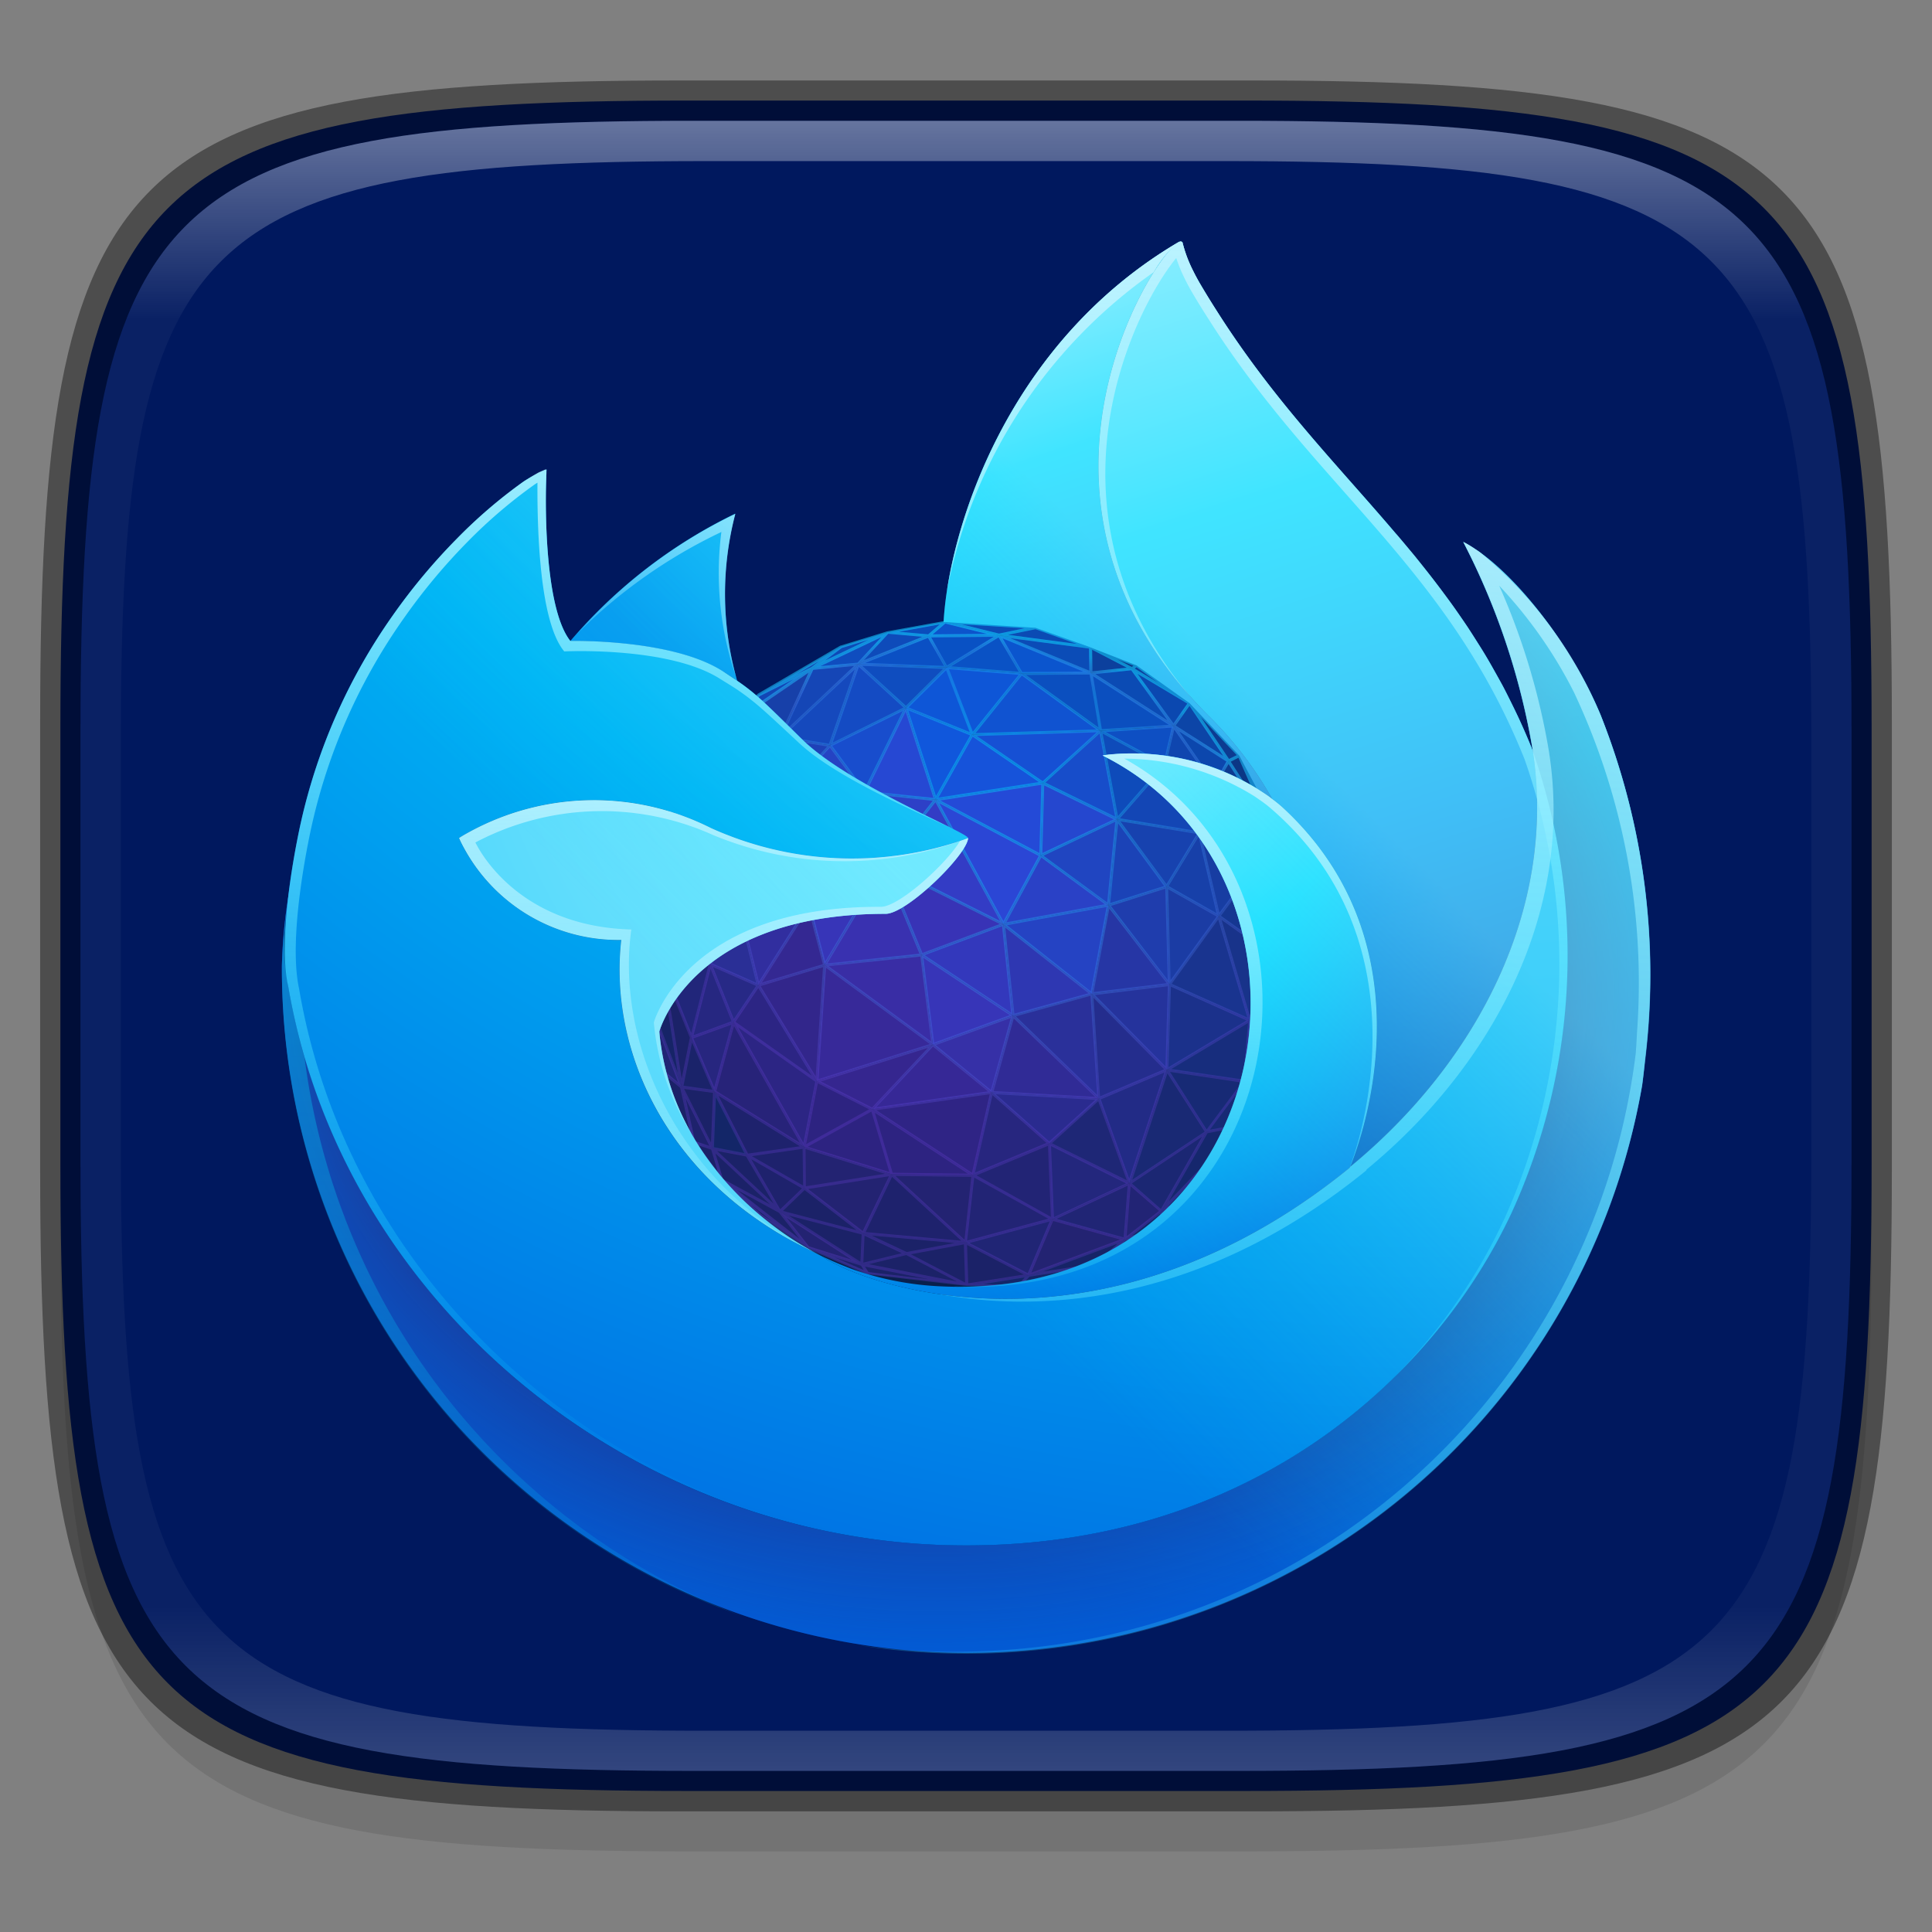 <?xml version="1.0" encoding="UTF-8" standalone="no"?>
<!-- Created with Inkscape (http://www.inkscape.org/) -->

<svg
   width="48"
   height="48"
   viewBox="0 0 12.7 12.7"
   version="1.1"
   id="svg5"
   inkscape:version="1.1.2 (0a00cf5339, 2022-02-04)"
   sodipodi:docname="firefox-developer-icon.svg"
   xmlns:inkscape="http://www.inkscape.org/namespaces/inkscape"
   xmlns:sodipodi="http://sodipodi.sourceforge.net/DTD/sodipodi-0.dtd"
   xmlns:xlink="http://www.w3.org/1999/xlink"
   xmlns="http://www.w3.org/2000/svg"
   xmlns:svg="http://www.w3.org/2000/svg">
  <rect x="0" y="0" width="12.7" height="12.7" fill="#808080" stroke="none"/>
  <sodipodi:namedview
     id="namedview7"
     pagecolor="#ffffff"
     bordercolor="#666666"
     borderopacity="1.0"
     inkscape:pageshadow="2"
     inkscape:pageopacity="0.0"
     inkscape:pagecheckerboard="0"
     inkscape:document-units="px"
     showgrid="false"
     units="px"
     inkscape:zoom="5.8336309"
     inkscape:cx="-18.856181"
     inkscape:cy="36.083873"
     inkscape:window-width="1851"
     inkscape:window-height="1016"
     inkscape:window-x="0"
     inkscape:window-y="0"
     inkscape:window-maximized="1"
     inkscape:current-layer="svg5"
     showguides="false" />
  <defs
     id="defs2">
    <linearGradient
       inkscape:collect="always"
       id="linearGradient1871">
      <stop
         style="stop-color:#ffffff;stop-opacity:1;"
         offset="0"
         id="stop1867" />
      <stop
         style="stop-color:#ffffff;stop-opacity:0.1"
         offset="0.12"
         id="stop2515" />
      <stop
         style="stop-color:#ffffff;stop-opacity:0.102"
         offset="0.9"
         id="stop2581" />
      <stop
         style="stop-color:#ffffff;stop-opacity:0.502"
         offset="1"
         id="stop1869" />
    </linearGradient>
    <linearGradient
       inkscape:collect="always"
       xlink:href="#linearGradient1871"
       id="linearGradient1873"
       x1="17.223"
       y1="3.5"
       x2="17.223"
       y2="44.466"
       gradientUnits="userSpaceOnUse"
       gradientTransform="matrix(0.265,0,0,0.265,0,-0.132)" />
    <radialGradient
       cx="42.067"
       cy="30.945"
       r="22.655"
       id="a-71"
       gradientTransform="matrix(0.116,0,0,0.116,1.707,1.587)"
       fx="42.067"
       fy="30.945"
       gradientUnits="userSpaceOnUse">
      <stop
         stop-color="#0DF"
         stop-opacity=".4"
         offset="10%"
         id="stop4593" />
      <stop
         stop-color="#7542E5"
         stop-opacity=".25"
         offset="90%"
         id="stop4595" />
    </radialGradient>
    <radialGradient
       cx="39.892"
       cy="41.404"
       fx="39.802"
       fy="41.404"
       r="19.257"
       id="b-4"
       gradientTransform="matrix(0.116,0,0,0.116,1.707,1.587)"
       gradientUnits="userSpaceOnUse">
      <stop
         stop-color="#7542E5"
         stop-opacity="0"
         offset="91%"
         id="stop4598" />
      <stop
         stop-color="#0DF"
         stop-opacity=".4"
         offset="100%"
         id="stop4600" />
    </radialGradient>
    <radialGradient
       cx="61.2"
       cy="9.81"
       fx="61.2"
       fy="9.81"
       r="89.403"
       gradientTransform="matrix(0.129,0,0,0.105,1.707,1.587)"
       id="c-2"
       gradientUnits="userSpaceOnUse">
      <stop
         stop-color="#80EBFF"
         offset="0%"
         id="stop4603" />
      <stop
         stop-color="#0DF"
         offset="26%"
         id="stop4605" />
      <stop
         stop-color="#0090ED"
         offset="53%"
         id="stop4607" />
      <stop
         stop-color="#0060DF"
         offset="86%"
         id="stop4609" />
    </radialGradient>
    <radialGradient
       cx="34.47"
       cy="46.829"
       fx="34.659"
       fy="46.829"
       r="89.403"
       gradientTransform="matrix(0.129,0,0,0.105,1.707,1.587)"
       id="d-8"
       gradientUnits="userSpaceOnUse">
      <stop
         stop-color="#321C64"
         stop-opacity=".8"
         offset="30%"
         id="stop4612" />
      <stop
         stop-color="#212F83"
         stop-opacity=".5"
         offset="37%"
         id="stop4614" />
      <stop
         stop-color="#0A47AC"
         stop-opacity=".14"
         offset="48%"
         id="stop4616" />
      <stop
         stop-color="#0250BB"
         stop-opacity="0"
         offset="53%"
         id="stop4618" />
    </radialGradient>
    <radialGradient
       cx="61.192"
       cy="-19.16"
       r="139.74"
       gradientTransform="matrix(0.127,0,0,0.106,1.707,1.587)"
       id="e-4"
       fx="61.192"
       fy="-19.16"
       gradientUnits="userSpaceOnUse">
      <stop
         stop-color="#80EBFF"
         offset="0%"
         id="stop4621" />
      <stop
         stop-color="#00B3F4"
         offset="47%"
         id="stop4623" />
      <stop
         stop-color="#0060DF"
         offset="84%"
         id="stop4625" />
      <stop
         stop-color="#592ACB"
         offset="100%"
         id="stop4627" />
    </radialGradient>
    <linearGradient
       x1="84.163"
       y1="-3.604"
       x2="91.018"
       y2="41.136"
       id="f-3"
       gradientTransform="matrix(0.08,0,0,0.169,1.707,1.587)"
       gradientUnits="userSpaceOnUse">
      <stop
         stop-color="#AAF2FF"
         offset="0%"
         id="stop4518" />
      <stop
         stop-color="#0DF"
         offset="29%"
         id="stop4520" />
      <stop
         stop-color="#0090ED"
         offset="61%"
         id="stop4522" />
      <stop
         stop-color="#0250BB"
         offset="89%"
         id="stop4524" />
    </linearGradient>
    <linearGradient
       x1="59.667"
       y1="0.008"
       x2="65.723"
       y2="30.05"
       id="g-5"
       gradientTransform="matrix(0.089,0,0,0.151,1.707,1.587)"
       gradientUnits="userSpaceOnUse">
      <stop
         stop-color="#AAF2FF"
         offset="0%"
         id="stop4527" />
      <stop
         stop-color="#0DF"
         offset="29%"
         id="stop4529" />
      <stop
         stop-color="#0090ED"
         offset="74%"
         id="stop4531" />
      <stop
         stop-color="#0250BB"
         offset="100%"
         id="stop4533" />
    </linearGradient>
    <radialGradient
       cx="37.3"
       cy="5.563"
       fx="37.3"
       fy="5.563"
       r="28.381"
       gradientTransform="matrix(0.116,0,0,0.116,1.707,1.587)"
       id="h-5"
       gradientUnits="userSpaceOnUse">
      <stop
         stop-color="#0DF"
         offset="0%"
         id="stop4630" />
      <stop
         stop-color="#0090ED"
         offset="82%"
         id="stop4632" />
    </radialGradient>
    <radialGradient
       cx="52.951"
       cy="21.181"
       fx="52.951"
       fy="21.181"
       r="85.36"
       gradientTransform="matrix(0.123,0,0,0.11,1.707,1.587)"
       id="i-8"
       gradientUnits="userSpaceOnUse">
      <stop
         stop-color="#80EBFF"
         offset="29%"
         id="stop4635" />
      <stop
         stop-color="#00B3F4"
         offset="100%"
         id="stop4637" />
    </radialGradient>
    <radialGradient
       cx="36.139"
       cy="15.884"
       fx="36.139"
       fy="15.884"
       r="71.747"
       gradientTransform="matrix(0.117,0,0,0.115,1.707,1.587)"
       id="j-8"
       gradientUnits="userSpaceOnUse">
      <stop
         stop-color="#AAF2FF"
         offset="18%"
         id="stop4640" />
      <stop
         stop-color="#0DF"
         offset="43%"
         id="stop4642" />
      <stop
         stop-color="#0060DF"
         offset="69%"
         id="stop4644" />
    </radialGradient>
    <linearGradient
       x1="68.992"
       y1="11.815"
       x2="17.022"
       y2="66.148"
       id="k-8"
       gradientTransform="matrix(0.114,0,0,0.118,1.707,1.587)"
       gradientUnits="userSpaceOnUse">
      <stop
         stop-color="#80EBFF"
         stop-opacity=".5"
         offset="24%"
         id="stop4536" />
      <stop
         stop-color="#0DF"
         stop-opacity="0"
         offset="70%"
         id="stop4538" />
    </linearGradient>
    <linearGradient
       x1="32.206"
       y1="33.09"
       x2="25.121"
       y2="60.567"
       id="l-9"
       gradientTransform="matrix(0.12,0,0,0.113,1.707,1.587)"
       gradientUnits="userSpaceOnUse">
      <stop
         stop-color="#BFF3FF"
         stop-opacity=".9"
         offset="0%"
         id="stop4541" />
      <stop
         stop-color="#80EBFF"
         stop-opacity=".5"
         offset="100%"
         id="stop4543" />
    </linearGradient>
    <linearGradient
       x1="95.009"
       y1="-0.824"
       x2="93.769"
       y2="57.468"
       id="m"
       gradientTransform="matrix(0.075,0,0,0.181,1.707,1.587)"
       gradientUnits="userSpaceOnUse">
      <stop
         stop-color="#BFF3FF"
         offset="0%"
         id="stop4546" />
      <stop
         stop-color="#0DF"
         stop-opacity="0"
         offset="100%"
         id="stop4548" />
    </linearGradient>
    <linearGradient
       x1="56.137"
       y1="-0.637"
       x2="55.329"
       y2="23.111"
       id="n"
       gradientTransform="matrix(0.095,0,0,0.142,1.707,1.587)"
       gradientUnits="userSpaceOnUse">
      <stop
         stop-color="#BFF3FF"
         offset="0%"
         id="stop4551" />
      <stop
         stop-color="#AAF2FF"
         stop-opacity=".5"
         offset="100%"
         id="stop4553" />
    </linearGradient>
    <linearGradient
       x1="58.333"
       y1="25.309"
       x2="56.716"
       y2="64.108"
       id="o"
       gradientTransform="matrix(0.103,0,0,0.13,1.707,1.587)"
       gradientUnits="userSpaceOnUse">
      <stop
         stop-color="#BFF3FF"
         offset="0%"
         id="stop4556" />
      <stop
         stop-color="#0DF"
         stop-opacity="0"
         offset="100%"
         id="stop4558" />
    </linearGradient>
    <linearGradient
       x1="23.729"
       y1="33.093"
       x2="25.866"
       y2="66.491"
       id="p"
       gradientTransform="matrix(0.123,0,0,0.109,1.707,1.587)"
       gradientUnits="userSpaceOnUse">
      <stop
         stop-color="#BFF3FF"
         stop-opacity=".8"
         offset="0%"
         id="stop4561" />
      <stop
         stop-color="#80EBFF"
         stop-opacity=".2"
         offset="100%"
         id="stop4563" />
    </linearGradient>
    <linearGradient
       x1="29.195"
       y1="12.975"
       x2="20.564"
       y2="26.988"
       id="q"
       gradientTransform="matrix(0.114,0,0,0.118,1.707,1.587)"
       gradientUnits="userSpaceOnUse">
      <stop
         stop-color="#BFF3FF"
         stop-opacity=".8"
         offset="0%"
         id="stop4566" />
      <stop
         stop-color="#80EBFF"
         stop-opacity=".2"
         offset="100%"
         id="stop4568" />
    </linearGradient>
    <linearGradient
       x1="18.502"
       y1="29.406"
       x2="16.875"
       y2="74.325"
       id="r"
       gradientTransform="matrix(0.093,0,0,0.145,1.707,1.587)"
       gradientUnits="userSpaceOnUse">
      <stop
         stop-color="#0DF"
         stop-opacity=".4"
         offset="0%"
         id="stop4571" />
      <stop
         stop-color="#0DF"
         stop-opacity="0"
         offset="100%"
         id="stop4573" />
    </linearGradient>
    <linearGradient
       x1="25.578"
       y1="4.555"
       x2="25.578"
       y2="57.368"
       id="s"
       gradientTransform="matrix(0.092,0,0,0.146,1.707,1.587)"
       gradientUnits="userSpaceOnUse">
      <stop
         stop-color="#BFF3FF"
         offset="0%"
         id="stop4576" />
      <stop
         stop-color="#0DF"
         stop-opacity="0"
         offset="100%"
         id="stop4578" />
    </linearGradient>
    <linearGradient
       x1="68.299"
       y1="12.778"
       x2="65.108"
       y2="89.877"
       id="t"
       gradientTransform="matrix(0.098,0,0,0.137,1.707,1.587)"
       gradientUnits="userSpaceOnUse">
      <stop
         stop-color="#BFF3FF"
         stop-opacity=".8"
         offset="0%"
         id="stop4581" />
      <stop
         stop-color="#0DF"
         stop-opacity="0"
         offset="100%"
         id="stop4583" />
    </linearGradient>
  </defs>
  <path
     id="rect3143"
     style="opacity:0.1;fill:#000000;fill-opacity:1;stroke-width:0.265"
     d="m 4.516,1.058 c -3.604,0 -4.119,0.514 -4.119,4.114 v 2.884 c 0,3.601 0.515,4.114 4.119,4.114 h 3.668 c 3.604,0 4.119,-0.514 4.119,-4.114 v -2.884 c 0,-3.601 -0.515,-4.114 -4.119,-4.114 z" />
  <path
     style="display:inline;fill:#00185e;fill-opacity:1;stroke:none;stroke-width:0.099;stroke-linecap:round;stroke-linejoin:round;stroke-miterlimit:4;stroke-dasharray:none;stroke-dashoffset:0;stroke-opacity:1;enable-background:new"
     d="m 8.184,0.661 c 3.604,0 4.119,0.514 4.119,4.114 v 2.884 c 0,3.601 -0.515,4.114 -4.119,4.114 H 4.516 c -3.604,0 -4.119,-0.514 -4.119,-4.114 v -2.884 c 0,-3.601 0.515,-4.114 4.119,-4.114 z"
     id="rect877"
     inkscape:connector-curvature="0"
     sodipodi:nodetypes="sssssssss" />
  <path
     d="M 4.302,6.999 4.585,7.784 5.011,8.359 6.011,8.55 6.489,8.59 7.306,8.386 7.657,8.049 Z"
     id="path4649"
     inkscape:connector-curvature="0"
     style="fill:#09204d;stroke-width:0.116" />
  <path
     d="M 8.533,5.84 8.433,5.507 8.147,4.967 7.819,4.622 7.472,4.374 7.17,4.256 6.808,4.127 6.212,4.089 5.835,4.157 5.529,4.251 4.984,4.569 4.644,4.949 4.331,5.459 4.207,5.892 4.184,6.55 4.302,6.999 4.561,7.509 4.744,7.756 4.997,7.988 5.313,8.202 5.703,8.371 6.355,8.448 6.696,8.457 7.2,8.315 7.65,8.068 7.94,7.821 8.165,7.553 8.483,6.931 8.553,6.505 Z"
     id="path4651"
     inkscape:connector-curvature="0"
     style="fill:#09204d;stroke-width:0.116" />
  <path
     d="M 6.222,4.388 5.955,4.653 6.391,4.829 6.715,4.427 Z"
     id="path4653"
     inkscape:connector-curvature="0"
     style="fill:#0e56d7;stroke-width:0.116" />
  <path
     d="M 6.391,4.829 7.234,4.804 6.715,4.427 Z"
     id="path4655"
     inkscape:connector-curvature="0"
     style="fill:#1053d1;stroke-width:0.116" />
  <path
     d="m 7.172,4.424 -0.457,0.003 0.519,0.376 0.48,-0.031 z"
     id="path4657"
     inkscape:connector-curvature="0"
     style="fill:#0b4fbf;stroke-width:0.116" />
  <path
     d="M 7.714,4.772 7.441,4.396 7.819,4.622 Z"
     id="path4659"
     inkscape:connector-curvature="0"
     style="fill:#0b48b0;stroke-width:0.116" />
  <path
     d="m 8.076,5.003 -0.361,-0.23 0.105,-0.15 z"
     id="path4661"
     inkscape:connector-curvature="0"
     style="fill:#0c45a7;stroke-width:0.116" />
  <path
     d="M 7.714,4.772 7.654,5.03 7.984,5.162 Z"
     id="path4663"
     inkscape:connector-curvature="0"
     style="fill:#0f46af;stroke-width:0.116" />
  <path
     d="m 7.714,4.772 0.361,0.23 -0.091,0.16 z"
     id="path4665"
     inkscape:connector-curvature="0"
     style="fill:#0c47ad;stroke-width:0.116" />
  <path
     d="M 7.234,4.804 7.714,4.772 7.654,5.03 Z"
     id="path4667"
     inkscape:connector-curvature="0"
     style="fill:#0e4fc3;stroke-width:0.116" />
  <path
     d="M 7.234,4.804 6.855,5.147 7.343,5.386 Z"
     id="path4669"
     inkscape:connector-curvature="0"
     style="fill:#174dca;stroke-width:0.116" />
  <path
     d="M 6.391,4.829 7.234,4.804 6.855,5.147 Z"
     id="path4671"
     inkscape:connector-curvature="0"
     style="fill:#1650d4;stroke-width:0.116" />
  <path
     d="M 7.654,5.03 7.883,5.475 7.984,5.162 Z"
     id="path4673"
     inkscape:connector-curvature="0"
     style="fill:#1246b2;stroke-width:0.116" />
  <path
     d="M 7.883,5.475 7.984,5.162 8.225,5.734 Z"
     id="path4675"
     inkscape:connector-curvature="0"
     style="fill:#133ea1;stroke-width:0.116" />
  <path
     d="M 7.984,5.162 8.351,5.431 8.225,5.734 Z"
     id="path4677"
     inkscape:connector-curvature="0"
     style="fill:#103d98;stroke-width:0.116" />
  <path
     d="m 8.076,5.003 0.071,-0.035 0.204,0.464 z"
     id="path4679"
     inkscape:connector-curvature="0"
     style="fill:#0b3785;stroke-width:0.116" />
  <path
     d="M 8.351,5.431 8.433,5.507 8.147,4.967 Z"
     id="path4681"
     inkscape:connector-curvature="0"
     style="fill:#0b3685;stroke-width:0.116" />
  <path
     d="M 8.351,5.431 8.076,5.003 7.984,5.162 Z m -0.532,-0.809 0.257,0.381 0.071,-0.035 z"
     id="path4683"
     inkscape:connector-curvature="0"
     style="fill:#0c3b91;stroke-width:0.116" />
  <path
     d="M 8.514,6.099 8.433,5.507 8.533,5.84 8.513,6.099 Z"
     id="path4685"
     inkscape:connector-curvature="0"
     style="fill:#0b3279;stroke-width:0.116" />
  <path
     d="M 8.351,5.431 8.514,6.099 8.433,5.507 Z"
     id="path4687"
     inkscape:connector-curvature="0"
     style="fill:#0f388d;stroke-width:0.116" />
  <path
     d="M 8.225,5.734 8.514,6.099 8.351,5.431 Z"
     id="path4689"
     inkscape:connector-curvature="0"
     style="fill:#0d3481;stroke-width:0.116" />
  <path
     d="M 8.513,6.099 8.533,5.84 8.553,6.505 8.514,6.099 Z"
     id="path4691"
     inkscape:connector-curvature="0"
     style="fill:#0b2e71;stroke-width:0.116" />
  <path
     d="M 8.466,6.625 8.553,6.505 8.514,6.099 Z"
     id="path4693"
     inkscape:connector-curvature="0"
     style="fill:#0e2f77;stroke-width:0.116" />
  <path
     d="M 8.483,6.931 8.413,6.964 8.553,6.505 Z"
     id="path4695"
     inkscape:connector-curvature="0"
     style="fill:#0e2969;stroke-width:0.116" />
  <path
     d="M 8.413,6.964 8.553,6.505 8.466,6.625 Z"
     id="path4697"
     inkscape:connector-curvature="0"
     style="fill:#0c2a69;stroke-width:0.116" />
  <path
     d="M 8.466,6.625 8.514,6.099 8.366,6.274 Z"
     id="path4699"
     inkscape:connector-curvature="0"
     style="fill:#123180;stroke-width:0.116" />
  <path
     d="M 8.413,6.964 8.466,6.625 8.179,7.107 Z"
     id="path4701"
     inkscape:connector-curvature="0"
     style="fill:#112b70;stroke-width:0.116" />
  <path
     d="M 8.225,5.734 8.514,6.099 8.366,6.274 Z"
     id="path4703"
     inkscape:connector-curvature="0"
     style="fill:#12378c;stroke-width:0.116" />
  <path
     d="M 8.466,6.625 8.366,6.274 8.215,6.706 Z"
     id="path4705"
     inkscape:connector-curvature="0"
     style="fill:#122e7b;stroke-width:0.116" />
  <path
     d="M 8.165,7.553 8.413,6.964 8.181,7.393 Z"
     id="path4707"
     inkscape:connector-curvature="0"
     style="fill:#11296c;stroke-width:0.116" />
  <path
     d="M 8.181,7.393 8.413,6.964 8.179,7.107 Z"
     id="path4709"
     inkscape:connector-curvature="0"
     style="fill:#142a72;stroke-width:0.116" />
  <path
     d="M 8.413,6.964 8.165,7.552 8.483,6.93 Z M 7.94,7.821 8.165,7.553 8.181,7.393 Z M 7.65,8.068 7.94,7.821 7.634,7.962 Z"
     id="path4711"
     inkscape:connector-curvature="0"
     style="fill:#112768;stroke-width:0.116" />
  <path
     d="m 5.959,8.24 -0.293,0.072 0.009,-0.204 z"
     id="path4713"
     inkscape:connector-curvature="0"
     style="fill:#1c226a;stroke-width:0.116" />
  <path
     d="M 4.331,5.459 4.411,5.429 4.207,5.892 Z"
     id="path4715"
     inkscape:connector-curvature="0"
     style="fill:#182b7a;stroke-width:0.116" />
  <path
     d="m 4.207,5.892 0.155,-0.029 0.05,-0.435 z"
     id="path4717"
     inkscape:connector-curvature="0"
     style="fill:#1f308d;stroke-width:0.116" />
  <path
     d="M 4.217,6.449 4.207,5.892 4.362,5.863 Z"
     id="path4719"
     inkscape:connector-curvature="0"
     style="fill:#1e2b7f;stroke-width:0.116" />
  <path
     d="M 7.654,5.03 7.343,5.386 7.883,5.475 Z M 4.942,4.665 5.339,4.394 4.984,4.57 Z"
     id="path4721"
     inkscape:connector-curvature="0"
     style="fill:#1346b5;stroke-width:0.116" />
  <path
     d="M 4.984,4.569 5.529,4.251 5.339,4.394 4.984,4.569"
     id="path4723"
     inkscape:connector-curvature="0"
     style="fill:#1244ac;stroke-width:0.116" />
  <path
     d="M 5.339,4.394 5.835,4.157 5.529,4.251 Z"
     id="path4725"
     inkscape:connector-curvature="0"
     style="fill:#0e4ab6;stroke-width:0.116" />
  <path
     d="M 7.234,4.804 7.343,5.386 7.654,5.03 Z M 5.641,4.366 6.104,4.18 5.835,4.156 Z"
     id="path4727"
     inkscape:connector-curvature="0"
     style="fill:#0e4bba;stroke-width:0.116" />
  <path
     d="m 6.212,4.089 -0.376,0.068 0.269,0.024 z"
     id="path4729"
     inkscape:connector-curvature="0"
     style="fill:#0a4ebc;stroke-width:0.116" />
  <path
     d="M 6.567,4.176 6.104,4.181 6.212,4.089"
     id="path4731"
     inkscape:connector-curvature="0"
     style="fill:#0c54cc;stroke-width:0.116" />
  <path
     d="M 7.441,4.396 7.172,4.424 7.714,4.772 Z M 6.567,4.176 7.17,4.256 6.808,4.127 Z"
     id="path4733"
     inkscape:connector-curvature="0"
     style="fill:#0b4bb4;stroke-width:0.116" />
  <path
     d="M 7.441,4.396 7.17,4.256 7.472,4.374 Z"
     id="path4735"
     inkscape:connector-curvature="0"
     style="fill:#0c3889;stroke-width:0.116" />
  <path
     d="M 4.302,6.999 4.48,7.145 4.217,6.449 Z M 6.761,8.384 6.918,8.015 6.347,8.168 Z M 6.918,8.015 7.395,8.147 7.424,7.778 Z"
     id="path4737"
     inkscape:connector-curvature="0"
     style="fill:#202575;stroke-width:0.116" />
  <path
     d="M 7.634,7.962 7.424,7.778 7.931,7.441 Z"
     id="path4739"
     inkscape:connector-curvature="0"
     style="fill:#1b2773;stroke-width:0.116" />
  <path
     d="M 7.931,7.441 7.634,7.962 7.94,7.821 8.181,7.393 Z"
     id="path4741"
     inkscape:connector-curvature="0"
     style="fill:#15276d;stroke-width:0.116" />
  <path
     d="m 7.472,4.374 -0.03,0.022 0.378,0.226 z M 7.172,4.424 7.441,4.396 7.17,4.256 Z"
     id="path4743"
     inkscape:connector-curvature="0"
     style="fill:#0c409d;stroke-width:0.116" />
  <path
     d="M 6.212,4.089 6.567,4.176 6.808,4.127 Z m 0.958,0.167 -0.603,-0.079 0.604,0.248 z"
     id="path4745"
     inkscape:connector-curvature="0"
     style="fill:#0b4cb7;stroke-width:0.116" />
  <path
     d="m 6.567,4.176 0.148,0.251 0.457,-0.003 z"
     id="path4747"
     inkscape:connector-curvature="0"
     style="fill:#0b55ce;stroke-width:0.116" />
  <path
     d="M 6.567,4.176 6.715,4.427 6.222,4.388 Z"
     id="path4749"
     inkscape:connector-curvature="0"
     style="fill:#0a52c5;stroke-width:0.116" />
  <path
     d="M 6.104,4.181 6.222,4.388 6.567,4.176 Z"
     id="path4751"
     inkscape:connector-curvature="0"
     style="fill:#0951c4;stroke-width:0.116" />
  <path
     d="M 5.641,4.366 6.104,4.181 6.222,4.388 Z"
     id="path4753"
     inkscape:connector-curvature="0"
     style="fill:#0b50c4;stroke-width:0.116" />
  <path
     d="M 5.339,4.394 5.641,4.366 5.835,4.157 Z M 5.641,4.366 5.955,4.653 6.222,4.388 Z"
     id="path4755"
     inkscape:connector-curvature="0"
     style="fill:#0f4dbf;stroke-width:0.116" />
  <path
     d="M 5.641,4.366 5.13,4.846 5.339,4.394 Z"
     id="path4757"
     inkscape:connector-curvature="0"
     style="fill:#1546b6;stroke-width:0.116" />
  <path
     d="m 5.13,4.846 0.326,0.054 0.185,-0.534 z"
     id="path4759"
     inkscape:connector-curvature="0"
     style="fill:#1549bd;stroke-width:0.116" />
  <path
     d="m 5.456,4.9 0.185,-0.534 0.314,0.287 z"
     id="path4761"
     inkscape:connector-curvature="0"
     style="fill:#144bc3;stroke-width:0.116" />
  <path
     d="M 4.644,4.949 4.664,5.142 4.942,4.665 Z"
     id="path4763"
     inkscape:connector-curvature="0"
     style="fill:#173794;stroke-width:0.116" />
  <path
     d="M 4.411,5.429 4.644,4.949 4.664,5.142 Z"
     id="path4765"
     inkscape:connector-curvature="0"
     style="fill:#192f84;stroke-width:0.116" />
  <path
     d="M 4.664,5.142 4.942,4.665 5.13,4.846 Z"
     id="path4767"
     inkscape:connector-curvature="0"
     style="fill:#1a389b;stroke-width:0.116" />
  <path
     d="m 4.647,5.556 0.017,-0.414 -0.253,0.287 z"
     id="path4769"
     inkscape:connector-curvature="0"
     style="fill:#1d3089;stroke-width:0.116" />
  <path
     d="M 4.647,5.556 4.664,5.142 4.992,5.408 Z"
     id="path4771"
     inkscape:connector-curvature="0"
     style="fill:#1e389f;stroke-width:0.116" />
  <path
     d="M 4.992,5.408 5.13,4.846 4.664,5.142 Z"
     id="path4773"
     inkscape:connector-curvature="0"
     style="fill:#1c40af;stroke-width:0.116" />
  <path
     d="M 4.992,5.408 5.13,4.846 5.456,4.9 Z"
     id="path4775"
     inkscape:connector-curvature="0"
     style="fill:#1e41b7;stroke-width:0.116" />
  <path
     d="M 4.362,5.863 4.411,5.429 4.647,5.556 Z"
     id="path4777"
     inkscape:connector-curvature="0"
     style="fill:#192c7d;stroke-width:0.116" />
  <path
     d="M 6.761,8.384 7.2,8.315 7.395,8.147 Z M 4.184,6.55 4.217,6.449 4.208,5.892 Z M 4.362,5.863 4.217,6.449 4.48,7.145 4.351,6.338 Z"
     id="path4779"
     inkscape:connector-curvature="0"
     style="fill:#162467;stroke-width:0.116" />
  <path
     d="M 4.48,7.145 4.697,7.176 4.545,6.82 Z"
     id="path4781"
     inkscape:connector-curvature="0"
     style="fill:#1a236a;stroke-width:0.116" />
  <path
     d="M 7.634,7.962 7.395,8.147 7.2,8.316 7.65,8.068 Z M 6.355,8.448 6.696,8.457 7.2,8.315 6.761,8.384 Z M 4.683,7.549 4.911,7.593 4.697,7.175 Z"
     id="path4783"
     inkscape:connector-curvature="0"
     style="fill:#132668;stroke-width:0.116" />
  <path
     d="M 5.675,8.108 5.288,7.81 5.127,7.964 5.666,8.312 Z M 4.302,6.999 4.561,7.509 4.48,7.145 Z M 4.184,6.55 4.302,6.999 4.217,6.449 Z M 6.347,8.168 5.675,8.108 5.959,8.24 5.666,8.312 5.313,8.202 5.703,8.372 6.355,8.448 6.761,8.384 Z M 4.697,7.176 4.48,7.145 4.683,7.549 Z M 4.351,6.338 4.48,7.145 4.546,6.82 Z M 4.911,7.593 4.683,7.549 4.562,7.509 4.745,7.756 4.998,7.988 5.313,8.202 5.128,7.965 Z"
     id="path4785"
     inkscape:connector-curvature="0"
     style="fill:#1b2268;stroke-width:0.116" />
  <path
     d="M 4.362,5.863 4.669,6.338 4.647,5.556 Z"
     id="path4787"
     inkscape:connector-curvature="0"
     style="fill:#212a81;stroke-width:0.116" />
  <path
     d="M 4.351,6.338 4.545,6.82 4.669,6.338 Z"
     id="path4789"
     inkscape:connector-curvature="0"
     style="fill:#21267a;stroke-width:0.116" />
  <path
     d="M 4.545,6.82 4.669,6.338 4.822,6.719 Z"
     id="path4791"
     inkscape:connector-curvature="0"
     style="fill:#262781;stroke-width:0.116" />
  <path
     d="M 4.697,7.176 5.286,7.54 4.822,6.719 Z"
     id="path4793"
     inkscape:connector-curvature="0"
     style="fill:#272379;stroke-width:0.116" />
  <path
     d="M 4.562,7.509 4.683,7.549 4.48,7.145 Z M 5.861,7.719 5.675,8.108 6.347,8.168 Z M 4.697,7.176 4.911,7.594 5.127,7.965 5.288,7.81 5.286,7.541 Z"
     id="path4795"
     inkscape:connector-curvature="0"
     style="fill:#1e226d;stroke-width:0.116" />
  <path
     d="M 7.424,7.778 7.395,8.147 7.634,7.961 Z M 6.395,7.725 6.346,8.168 6.918,8.015 6.897,7.517 Z"
     id="path4797"
     inkscape:connector-curvature="0"
     style="fill:#222475;stroke-width:0.116" />
  <path
     d="M 4.351,6.338 H 4.669 L 4.362,5.864 Z m 2.546,1.178 0.02,0.498 0.506,-0.237 z"
     id="path4799"
     inkscape:connector-curvature="0"
     style="fill:#23277d;stroke-width:0.116" />
  <path
     d="M 6.897,7.517 7.223,7.222 7.424,7.778 Z"
     id="path4801"
     inkscape:connector-curvature="0"
     style="fill:#1e2776;stroke-width:0.116" />
  <path
     d="M 7.424,7.778 7.67,7.032 7.223,7.222 Z"
     id="path4803"
     inkscape:connector-curvature="0"
     style="fill:#222b86;stroke-width:0.116" />
  <path
     d="M 7.931,7.441 7.424,7.778 7.67,7.032 Z"
     id="path4805"
     inkscape:connector-curvature="0"
     style="fill:#192974;stroke-width:0.116" />
  <path
     d="M 8.179,7.107 7.67,7.032 7.931,7.441 8.181,7.393 Z"
     id="path4807"
     inkscape:connector-curvature="0"
     style="fill:#172a75;stroke-width:0.116" />
  <path
     d="M 8.215,6.706 7.67,7.032 8.179,7.107 8.466,6.625 Z"
     id="path4809"
     inkscape:connector-curvature="0"
     style="fill:#172d7d;stroke-width:0.116" />
  <path
     d="M 4.411,5.428 4.644,4.949 4.331,5.458 Z m 3.6,0.594 0.203,0.684 0.151,-0.432 z"
     id="path4811"
     inkscape:connector-curvature="0"
     style="fill:#18338a;stroke-width:0.116" />
  <path
     d="M 8.366,6.274 8.225,5.734 8.011,6.022 Z"
     id="path4813"
     inkscape:connector-curvature="0"
     style="fill:#153791;stroke-width:0.116" />
  <path
     d="M 7.67,7.032 8.215,6.706 7.687,6.471 Z"
     id="path4815"
     inkscape:connector-curvature="0"
     style="fill:#1b318b;stroke-width:0.116" />
  <path
     d="M 7.67,7.032 7.177,6.534 7.223,7.222 Z"
     id="path4817"
     inkscape:connector-curvature="0"
     style="fill:#242d8d;stroke-width:0.116" />
  <path
     d="M 6.897,7.517 6.518,7.181 7.223,7.222 Z"
     id="path4819"
     inkscape:connector-curvature="0"
     style="fill:#2a2b8f;stroke-width:0.116" />
  <path
     d="M 4.697,7.176 4.822,6.719 4.545,6.82 Z m 1.821,0.005 -0.123,0.544 0.502,-0.208 z"
     id="path4821"
     inkscape:connector-curvature="0"
     style="fill:#27267f;stroke-width:0.116" />
  <path
     d="M 5.734,7.292 5.369,7.107 5.286,7.54 l 0.575,0.179 0.535,0.006 z"
     id="path4823"
     inkscape:connector-curvature="0"
     style="fill:#2d2381;stroke-width:0.116" />
  <path
     d="M 6.396,7.725 6.518,7.181 5.734,7.292 Z"
     id="path4825"
     inkscape:connector-curvature="0"
     style="fill:#2f2485;stroke-width:0.116" />
  <path
     d="M 4.669,6.338 4.826,5.836 4.647,5.556 Z"
     id="path4827"
     inkscape:connector-curvature="0"
     style="fill:#233196;stroke-width:0.116" />
  <path
     d="m 4.992,5.408 0.691,-0.201 -0.365,0.745 z"
     id="path4829"
     inkscape:connector-curvature="0"
     style="fill:#293cb7;stroke-width:0.116" />
  <path
     d="M 7.67,7.032 7.177,6.534 7.687,6.471 Z"
     id="path4831"
     inkscape:connector-curvature="0"
     style="fill:#25339c;stroke-width:0.116" />
  <path
     d="M 8.215,6.706 8.011,6.022 7.687,6.471 Z"
     id="path4833"
     inkscape:connector-curvature="0"
     style="fill:#19348f;stroke-width:0.116" />
  <path
     d="M 7.223,7.222 6.659,6.676 7.177,6.534 Z"
     id="path4835"
     inkscape:connector-curvature="0"
     style="fill:#2a309a;stroke-width:0.116" />
  <path
     d="M 6.518,7.181 7.223,7.222 6.659,6.676 Z"
     id="path4837"
     inkscape:connector-curvature="0"
     style="fill:#302b96;stroke-width:0.116" />
  <path
     d="M 6.518,7.181 6.132,6.867 6.659,6.676 Z"
     id="path4839"
     inkscape:connector-curvature="0"
     style="fill:#3630a7;stroke-width:0.116" />
  <path
     d="M 4.942,4.665 4.984,4.569 4.644,4.949 Z M 7.883,5.475 8.011,6.022 8.225,5.734 Z"
     id="path4841"
     inkscape:connector-curvature="0"
     style="fill:#173da2;stroke-width:0.116" />
  <path
     d="M 4.992,5.408 5.318,5.952 4.826,5.836 Z"
     id="path4843"
     inkscape:connector-curvature="0"
     style="fill:#2a36a8;stroke-width:0.116" />
  <path
     d="M 4.826,5.836 5.318,5.952 4.985,6.476 Z"
     id="path4845"
     inkscape:connector-curvature="0"
     style="fill:#312e9f;stroke-width:0.116" />
  <path
     d="M 5.683,5.207 5.955,4.653 5.456,4.9 Z"
     id="path4847"
     inkscape:connector-curvature="0"
     style="fill:#184dcd;stroke-width:0.116" />
  <path
     d="M 4.669,6.338 4.985,6.476 4.822,6.719 Z"
     id="path4849"
     inkscape:connector-curvature="0"
     style="fill:#272986;stroke-width:0.116" />
  <path
     d="M 4.985,6.476 4.822,6.719 5.286,7.54 5.369,7.107 Z"
     id="path4851"
     inkscape:connector-curvature="0"
     style="fill:#2c2584;stroke-width:0.116" />
  <path
     d="M 5.369,7.107 5.421,6.344 4.985,6.476 Z"
     id="path4853"
     inkscape:connector-curvature="0"
     style="fill:#32268b;stroke-width:0.116" />
  <path
     d="M 5.369,7.107 6.132,6.867 5.421,6.344 Z"
     id="path4855"
     inkscape:connector-curvature="0"
     style="fill:#372999;stroke-width:0.116" />
  <path
     d="M 6.132,6.867 6.058,6.277 5.421,6.344 Z"
     id="path4857"
     inkscape:connector-curvature="0"
     style="fill:#392da5;stroke-width:0.116" />
  <path
     d="M 6.058,6.277 6.596,6.076 6.659,6.676 Z"
     id="path4859"
     inkscape:connector-curvature="0"
     style="fill:#3338bc;stroke-width:0.116" />
  <path
     d="M 5.734,7.292 6.518,7.181 6.132,6.867 Z"
     id="path4861"
     inkscape:connector-curvature="0"
     style="fill:#362896;stroke-width:0.116" />
  <path
     d="M 5.734,7.292 5.369,7.107 6.132,6.867 Z"
     id="path4863"
     inkscape:connector-curvature="0"
     style="fill:#35268f;stroke-width:0.116" />
  <path
     d="M 5.683,5.207 6.15,5.256 5.955,4.653 Z"
     id="path4865"
     inkscape:connector-curvature="0"
     style="fill:#2648d3;stroke-width:0.116" />
  <path
     d="M 6.391,4.829 5.955,4.653 6.15,5.256 Z"
     id="path4867"
     inkscape:connector-curvature="0"
     style="fill:#1057dc;stroke-width:0.116" />
  <path
     d="M 6.391,4.829 6.855,5.147 6.15,5.256 Z"
     id="path4869"
     inkscape:connector-curvature="0"
     style="fill:#1653da;stroke-width:0.116" />
  <path
     d="M 6.15,5.256 6.841,5.623 6.596,6.076 Z"
     id="path4871"
     inkscape:connector-curvature="0"
     style="fill:#2b46d5;stroke-width:0.116" />
  <path
     d="M 6.841,5.623 6.855,5.147 6.15,5.256 Z"
     id="path4873"
     inkscape:connector-curvature="0"
     style="fill:#244ad7;stroke-width:0.116" />
  <path
     d="M 6.841,5.623 6.855,5.147 7.343,5.386 Z"
     id="path4875"
     inkscape:connector-curvature="0"
     style="fill:#2547cf;stroke-width:0.116" />
  <path
     d="M 6.15,5.256 6.596,6.076 5.814,5.684 Z"
     id="path4877"
     inkscape:connector-curvature="0"
     style="fill:#333cc5;stroke-width:0.116" />
  <path
     d="M 6.058,6.277 6.596,6.076 5.814,5.684 Z"
     id="path4879"
     inkscape:connector-curvature="0"
     style="fill:#3833b6;stroke-width:0.116" />
  <path
     d="M 6.596,6.076 7.287,5.95 6.841,5.623 Z"
     id="path4881"
     inkscape:connector-curvature="0"
     style="fill:#2a41c6;stroke-width:0.116" />
  <path
     d="M 7.343,5.386 7.287,5.95 6.841,5.623 Z"
     id="path4883"
     inkscape:connector-curvature="0"
     style="fill:#2045c1;stroke-width:0.116" />
  <path
     d="M 7.343,5.386 7.669,5.829 7.287,5.95 Z"
     id="path4885"
     inkscape:connector-curvature="0"
     style="fill:#1b43b7;stroke-width:0.116" />
  <path
     d="M 7.883,5.475 7.343,5.386 7.669,5.829 Z"
     id="path4887"
     inkscape:connector-curvature="0"
     style="fill:#1742af;stroke-width:0.116" />
  <path
     d="M 5.13,4.846 5.339,4.393 4.943,4.664 Z m 2.754,0.63 -0.215,0.353 0.343,0.194 z"
     id="path4889"
     inkscape:connector-curvature="0"
     style="fill:#1740a9;stroke-width:0.116" />
  <path
     d="M 7.687,6.471 8.011,6.022 7.669,5.829 Z"
     id="path4891"
     inkscape:connector-curvature="0"
     style="fill:#1b3ca4;stroke-width:0.116" />
  <path
     d="M 7.687,6.471 7.669,5.829 7.287,5.95 Z"
     id="path4893"
     inkscape:connector-curvature="0"
     style="fill:#1f3dad;stroke-width:0.116" />
  <path
     d="M 4.992,5.408 5.683,5.207 5.456,4.9 Z M 6.596,6.076 7.177,6.534 7.287,5.95 Z"
     id="path4895"
     inkscape:connector-curvature="0"
     style="fill:#2543c3;stroke-width:0.116" />
  <path
     d="M 6.659,6.676 7.177,6.534 6.596,6.076 Z"
     id="path4897"
     inkscape:connector-curvature="0"
     style="fill:#2e37b2;stroke-width:0.116" />
  <path
     d="M 5.683,5.207 5.814,5.684 6.15,5.256 Z"
     id="path4899"
     inkscape:connector-curvature="0"
     style="fill:#2d40c7;stroke-width:0.116" />
  <path
     d="M 5.683,5.207 5.318,5.952 5.814,5.684 Z"
     id="path4901"
     inkscape:connector-curvature="0"
     style="fill:#3537b8;stroke-width:0.116" />
  <path
     d="M 5.814,5.684 5.421,6.344 6.058,6.277 Z"
     id="path4903"
     inkscape:connector-curvature="0"
     style="fill:#3931b0;stroke-width:0.116" />
  <path
     d="m 6.058,6.277 0.074,0.59 0.526,-0.191 z M 5.42,6.344 5.814,5.684 5.318,5.952 Z"
     id="path4905"
     inkscape:connector-curvature="0"
     style="fill:#3735b8;stroke-width:0.116" />
  <path
     d="M 4.985,6.476 5.318,5.952 5.421,6.344 Z"
     id="path4907"
     inkscape:connector-curvature="0"
     style="fill:#342892;stroke-width:0.116" />
  <path
     d="M 5.313,8.202 5.666,8.312 5.127,7.965 Z M 5.288,7.81 5.675,8.108 5.86,7.719 5.286,7.541 Z M 6.347,8.168 6.396,7.725 5.86,7.719 Z M 6.918,8.015 6.761,8.384 7.395,8.147 Z"
     id="path4909"
     inkscape:connector-curvature="0"
     style="fill:#232372;stroke-width:0.116" />
  <path
     d="M 4.669,6.338 4.826,5.836 4.985,6.476 Z"
     id="path4911"
     inkscape:connector-curvature="0"
     style="fill:#2a2f96;stroke-width:0.116" />
  <path
     d="M 4.826,5.836 4.992,5.408 4.647,5.556 Z M 7.286,5.95 7.176,6.534 7.687,6.471 Z"
     id="path4913"
     inkscape:connector-curvature="0"
     style="fill:#2636a5;stroke-width:0.116" />
  <path
     d="M 8.563,6.506 V 6.505 L 8.542,5.839 v -0.002 L 8.442,5.505 V 5.504 L 8.156,4.964 7.826,4.615 H 7.826 L 7.478,4.367 h -0.001 L 7.175,4.249 h -0.002 L 6.811,4.12 h -0.002 l -0.596,-0.038 h -0.003 l -0.376,0.068 h -0.001 l -0.307,0.094 h -0.002 L 4.98,4.561 4.639,4.94 4.326,5.45 v 0.001 L 4.203,5.885 v 0.002 l -0.023,0.658 v 0.003 l 0.118,0.448 v 0.002 l 0.259,0.511 v 8.055e-4 l 0.179,0.253 v 5.908e-4 l 0.253,0.232 h 7.173e-4 L 5.306,8.208 h 7.174e-4 l 0.39,0.169 h 0.002 l 0.652,0.076 h 9.251e-4 l 0.341,0.01 h 0.003 L 7.199,8.321 h 0.002 L 7.651,8.074 7.651,8.073 h 5.697e-4 L 7.942,7.826 8.167,7.558 8.168,7.557 8.485,6.935 v -0.002 l 0.07,-0.425 v -0.001 z M 5.003,7.98 4.938,7.92 5.085,8.036 Z M 5.96,8.23 5.73,8.122 6.275,8.171 Z m 0.084,-1.961 -0.605,0.064 0.373,-0.627 z M 5.833,5.704 6.572,6.074 6.064,6.264 Z m 0.217,0.584 0.07,0.557 -0.673,-0.494 z m 0.062,0.575 -0.731,0.23 0.049,-0.731 z M 6.07,6.297 6.637,6.673 6.141,6.853 Z m 0.009,-0.018 0.508,-0.19 0.059,0.567 z M 6.86,5.625 7.331,5.402 7.278,5.932 Z M 7.262,5.944 6.615,6.063 6.845,5.637 Z M 6.596,6.055 6.175,5.281 6.828,5.627 Z M 6.573,6.053 5.829,5.68 6.149,5.274 Z M 5.425,6.319 5.33,5.957 5.787,5.709 Z M 5.362,7.075 5,6.482 5.41,6.358 Z M 6.1,6.888 5.732,7.28 5.396,7.109 Z M 6.644,6.692 6.513,7.164 6.152,6.87 Z m -0.036,-0.594 0.547,0.431 -0.487,0.134 z M 6.62,6.082 7.274,5.962 7.17,6.516 Z m 0.678,-0.146 0.052,-0.523 0.302,0.411 z M 7.66,5.842 7.676,6.441 7.303,5.955 Z M 6.852,5.607 6.864,5.163 7.321,5.386 Z m -0.02,0 -0.651,-0.345 0.664,-0.103 z m -1.014,0.055 -0.122,-0.444 0.435,0.046 z M 5.802,5.679 5.34,5.929 5.68,5.235 Z M 5.409,6.338 5.008,6.459 5.314,5.976 Z M 5.336,7.071 4.835,6.717 4.985,6.495 Z m 0.04,0.05 0.337,0.171 -0.414,0.229 z m 0.757,-0.241 0.361,0.294 -0.734,0.104 z M 6.664,6.695 7.198,7.21 6.532,7.172 Z M 6.678,6.681 7.168,6.546 7.212,7.197 Z M 7.292,5.973 7.669,6.463 7.189,6.521 Z M 7.679,5.845 7.997,6.025 7.695,6.442 Z m 0.003,-0.021 0.197,-0.324 0.117,0.502 z M 7.668,5.811 7.365,5.399 7.868,5.482 Z M 6.872,5.144 7.228,4.822 7.33,5.368 Z M 6.169,5.243 6.394,4.843 6.829,5.141 Z M 5.698,5.199 5.953,4.679 6.136,5.245 Z M 5.317,5.932 5.007,5.414 5.664,5.223 Z M 4.989,6.452 4.839,5.849 5.302,5.959 Z M 4.824,6.698 4.687,6.357 4.97,6.481 Z M 5.359,7.111 5.281,7.512 4.852,6.753 Z M 5.728,7.307 5.846,7.704 5.31,7.538 Z M 6.506,7.193 6.389,7.709 5.761,7.298 Z M 7.199,7.23 6.897,7.503 6.546,7.193 Z M 7.188,6.559 7.652,7.029 7.231,7.207 Z m 0.01,-0.018 0.479,-0.058 -0.016,0.526 z M 8.008,6.044 8.199,6.688 7.702,6.467 Z M 7.899,5.5 8.211,5.736 8.016,5.999 Z M 7.362,5.379 7.652,5.047 7.866,5.462 Z M 7.349,5.364 7.248,4.822 7.638,5.033 Z M 6.854,5.135 6.421,4.838 7.208,4.814 Z M 6.153,5.232 5.971,4.67 6.377,4.834 Z M 5.681,5.188 5.471,4.903 5.934,4.674 Z M 5.667,5.202 5.023,5.389 5.455,4.915 Z M 5.298,5.937 4.839,5.829 4.994,5.431 Z M 4.971,6.46 4.681,6.332 4.825,5.872 Z M 4.809,6.713 4.559,6.805 4.671,6.369 Z M 5.258,7.512 4.709,7.171 4.825,6.745 Z m 0.559,0.204 -0.52,0.082 -0.002,-0.245 z M 5.751,7.315 6.362,7.715 5.868,7.709 Z M 6.524,7.199 6.879,7.513 6.409,7.708 Z M 7.219,7.239 7.407,7.758 6.915,7.515 Z M 7.236,7.227 7.654,7.05 7.423,7.748 Z M 7.697,6.486 8.194,6.708 7.681,7.015 Z M 8.03,6.047 8.354,6.278 8.215,6.674 Z m -0.004,-0.027 0.195,-0.263 0.129,0.494 z M 7.895,5.472 7.985,5.191 8.201,5.704 Z M 7.882,5.45 7.675,5.049 7.972,5.168 Z M 7.269,4.812 7.702,4.783 7.648,5.016 Z M 6.413,4.819 6.717,4.441 7.206,4.795 Z M 6.395,4.81 6.238,4.399 6.696,4.436 Z M 6.374,4.812 5.973,4.65 6.219,4.406 Z M 5.474,4.881 5.646,4.384 5.939,4.651 Z M 5.012,5.374 5.138,4.857 5.437,4.907 Z M 4.824,5.815 4.663,5.561 4.975,5.427 Z m -0.009,0.023 -0.138,0.441 -0.019,-0.688 z M 4.656,6.349 4.544,6.79 4.367,6.349 Z M 4.362,6.329 4.371,5.897 4.651,6.329 Z M 4.808,6.736 4.695,7.146 4.558,6.826 Z M 5.258,7.535 4.917,7.583 4.723,7.203 Z M 5.276,7.552 5.279,7.793 4.942,7.6 Z M 5.844,7.732 5.671,8.092 5.312,7.816 Z m 0.02,0.004 0.455,0.42 -0.629,-0.057 z m 0.022,-0.006 0.499,0.006 -0.045,0.413 z M 6.889,7.532 6.908,7.999 6.419,7.726 Z m 0.02,0.002 0.493,0.245 -0.474,0.222 z m 0.765,-0.478 0.245,0.383 -0.476,0.316 z m 0.017,-0.01 0.471,0.07 -0.23,0.308 z m 0.009,-0.019 0.504,-0.302 -0.033,0.371 z M 8.365,6.308 8.454,6.62 8.231,6.692 Z M 8.246,5.777 8.502,6.098 8.371,6.253 Z M 8.007,5.191 8.339,5.434 8.225,5.708 Z M 7.665,5.024 7.719,4.796 7.958,5.141 Z M 7.243,4.793 7.185,4.445 7.684,4.765 Z M 7.221,4.782 6.745,4.437 7.163,4.434 Z M 6.253,4.38 6.564,4.19 6.697,4.416 Z M 5.955,4.639 5.668,4.377 6.199,4.397 Z M 5.449,4.889 5.151,4.839 5.619,4.4 Z M 4.986,5.391 4.681,5.143 5.114,4.867 Z M 4.973,5.406 4.658,5.54 4.673,5.162 Z M 4.658,6.303 4.374,5.865 4.638,5.58 Z M 4.535,6.821 4.481,7.09 4.375,6.423 Z m 0.014,0.032 0.133,0.31 -0.189,-0.026 z M 4.893,7.58 4.693,7.541 4.706,7.213 Z M 5.272,7.812 5.129,7.949 4.938,7.62 Z M 5.289,7.823 5.63,8.086 5.147,7.96 Z M 6.404,7.741 6.891,8.011 6.357,8.155 Z M 7.413,7.794 7.386,8.134 6.946,8.012 Z M 7.902,7.472 7.631,7.947 7.44,7.779 Z m 0.267,-0.335 0.001,0.248 -0.217,0.041 z M 8.223,6.713 8.444,6.642 8.193,7.065 Z M 8.376,6.277 8.501,6.129 8.461,6.572 Z M 8.236,5.733 8.348,5.462 8.494,6.058 Z M 7.997,5.159 8.076,5.022 8.314,5.391 Z M 7.983,5.144 7.75,4.807 8.062,5.006 Z M 7.2,4.431 7.436,4.406 7.675,4.736 Z M 6.72,4.417 6.59,4.196 l 0.532,0.219 z M 6.225,4.374 6.121,4.19 6.532,4.186 Z M 6.205,4.377 5.687,4.358 6.1,4.193 Z M 5.16,4.804 5.346,4.403 5.614,4.378 Z M 5.127,4.829 4.958,4.666 5.315,4.422 Z M 5.114,4.844 4.693,5.112 4.945,4.681 Z M 4.638,5.539 4.427,5.426 4.653,5.169 Z m -0.007,0.019 -0.257,0.277 0.045,-0.391 z M 4.341,6.334 4.233,6.422 4.35,5.952 Z m 0.003,0.023 L 4.455,7.052 4.228,6.452 Z M 4.687,7.184 4.674,7.511 4.497,7.158 Z M 4.904,7.602 5.085,7.912 4.714,7.566 Z M 5.664,8.115 5.656,8.294 5.184,7.99 Z m 0.019,0.008 0.245,0.115 -0.253,0.062 z m 0.653,0.057 0.008,0.251 L 5.988,8.245 Z M 6.9,8.029 6.756,8.369 6.373,8.171 Z m 0.023,-0.003 L 7.363,8.148 6.779,8.366 Z M 7.432,7.798 7.619,7.96 7.406,8.126 Z M 7.938,7.449 8.153,7.408 7.682,7.897 Z M 8.191,7.354 8.189,7.112 8.387,6.991 Z M 8.208,7.077 8.448,6.674 8.404,6.958 Z m 0.307,-0.873 0.028,0.297 -0.064,0.088 z m -0.146,-0.744 0.055,0.052 0.055,0.398 z M 8.09,5.007 8.141,4.981 8.291,5.319 Z M 7.728,4.769 7.819,4.64 8.041,4.969 Z M 7.714,4.755 7.477,4.429 7.805,4.625 Z m -0.533,-0.342 -0.002,-0.142 0.228,0.118 z m -0.02,-0.004 -0.521,-0.214 0.519,0.068 z m -1.03,-0.239 0.083,-0.071 0.275,0.068 z M 5.678,4.34 5.839,4.166 6.063,4.186 Z M 5.637,4.356 5.393,4.379 5.794,4.188 Z M 4.965,4.637 4.992,4.577 5.216,4.465 Z M 4.671,5.111 4.655,4.953 4.898,4.721 Z M 4.654,5.139 4.452,5.368 4.638,4.985 Z M 4.353,5.855 4.224,5.879 4.394,5.492 Z m -0.004,0.021 -0.123,0.497 -0.008,-0.473 z M 4.457,7.114 4.311,6.993 4.24,6.541 Z M 4.663,7.532 4.569,7.501 4.507,7.22 Z M 5.063,7.918 4.753,7.75 4.703,7.582 Z M 5.12,7.972 5.255,8.143 4.843,7.821 Z m 0.05,0.032 0.429,0.277 -0.281,-0.088 z M 5.957,8.25 6.29,8.424 5.711,8.31 Z m 0.4,-0.066 0.373,0.194 -0.365,0.058 z m 0.99,-0.009 -0.151,0.131 -0.341,0.053 z M 7.626,7.979 7.639,8.06 7.443,8.121 Z M 8.134,7.455 7.933,7.813 7.677,7.931 Z M 8.19,7.395 8.325,7.146 8.181,7.488 Z m 0.285,-0.767 0.051,-0.07 -0.081,0.269 z m 0.049,-0.531 -6.752e-4,-0.005 0.005,-0.067 0.005,0.173 z M 8.51,6 8.459,5.631 8.522,5.84 Z M 8.359,5.424 8.267,5.214 8.397,5.459 Z M 8.079,4.989 7.894,4.714 8.13,4.964 Z m -0.62,-0.594 0.012,-0.009 0.142,0.102 z m -0.019,-0.011 -0.096,-0.05 0.107,0.042 z m -0.814,-0.211 0.181,-0.037 0.272,0.097 z m -0.059,-0.008 -0.246,-0.061 0.413,0.026 z m -0.466,0.005 -0.192,-0.017 0.269,-0.049 z M 5.423,4.342 5.533,4.26 5.71,4.205 Z m -0.09,0.043 -0.095,0.047 0.146,-0.086 z M 4.934,4.659 4.821,4.767 4.95,4.623 Z M 4.404,5.421 4.354,5.439 4.549,5.122 Z M 4.339,5.466 4.393,5.446 4.256,5.757 Z m -0.135,0.808 0.003,0.173 -0.01,0.032 z m 0.009,0.218 0.049,0.319 -0.068,-0.26 z m 0.258,0.659 0.063,0.284 -0.203,-0.399 z m 0.204,0.406 0.044,0.148 -0.131,-0.177 z m 0.985,0.763 0.018,0.029 -0.193,-0.084 z m 0.049,0.042 -0.023,-0.036 0.419,0.083 z m 1.027,0.035 -0.044,0.05 -0.23,-0.006 z m 0.031,-0.005 0.274,-0.043 -0.315,0.089 z M 7.4,8.155 7.561,8.105 7.277,8.262 Z M 7.657,8.048 7.645,7.967 7.88,7.859 Z M 8.166,7.438 8.155,7.548 8.001,7.732 Z M 8.421,6.971 8.461,6.951 8.279,7.309 Z M 8.474,6.923 8.429,6.945 8.519,6.65 Z"
     id="path4915"
     inkscape:connector-curvature="0"
     style="fill:url(#a-71);stroke-width:0.116" />
  <path
     d="M 8.563,6.506 V 6.505 L 8.542,5.839 v -0.002 L 8.442,5.505 V 5.504 L 8.156,4.964 7.826,4.615 H 7.826 L 7.478,4.367 h -0.001 L 7.175,4.249 h -0.002 L 6.811,4.12 h -0.002 l -0.596,-0.038 h -0.003 l -0.376,0.068 h -0.001 l -0.307,0.094 h -0.002 L 4.98,4.561 4.639,4.94 4.326,5.45 v 0.001 L 4.203,5.885 v 0.002 l -0.023,0.658 v 0.003 l 0.118,0.448 v 0.002 l 0.259,0.511 v 8.055e-4 l 0.179,0.253 v 5.908e-4 l 0.253,0.232 h 7.173e-4 L 5.306,8.208 h 7.174e-4 l 0.39,0.169 h 0.002 l 0.652,0.076 h 9.251e-4 l 0.341,0.01 h 0.003 L 7.199,8.321 h 0.002 L 7.651,8.074 7.651,8.073 h 5.697e-4 L 7.942,7.826 8.167,7.558 8.168,7.557 8.485,6.935 v -0.002 l 0.07,-0.425 v -0.001 z M 5.003,7.98 4.938,7.92 5.085,8.036 Z M 5.96,8.23 5.73,8.122 6.275,8.171 Z m 0.084,-1.961 -0.605,0.064 0.373,-0.627 z M 5.833,5.704 6.572,6.074 6.064,6.264 Z m 0.217,0.584 0.07,0.557 -0.673,-0.494 z m 0.062,0.575 -0.731,0.23 0.049,-0.731 z M 6.07,6.297 6.637,6.673 6.141,6.853 Z m 0.009,-0.018 0.508,-0.19 0.059,0.567 z M 6.86,5.625 7.331,5.402 7.278,5.932 Z M 7.262,5.944 6.615,6.063 6.845,5.637 Z M 6.596,6.055 6.175,5.281 6.828,5.627 Z M 6.573,6.053 5.829,5.68 6.149,5.274 Z M 5.425,6.319 5.33,5.957 5.787,5.709 Z M 5.362,7.075 5,6.482 5.41,6.358 Z M 6.1,6.888 5.732,7.28 5.396,7.109 Z M 6.644,6.692 6.513,7.164 6.152,6.87 Z m -0.036,-0.594 0.547,0.431 -0.487,0.134 z M 6.62,6.082 7.274,5.962 7.17,6.516 Z m 0.678,-0.146 0.052,-0.523 0.302,0.411 z M 7.66,5.842 7.676,6.441 7.303,5.955 Z M 6.852,5.607 6.864,5.163 7.321,5.386 Z m -0.02,0 -0.651,-0.345 0.664,-0.103 z m -1.014,0.055 -0.122,-0.444 0.435,0.046 z M 5.802,5.679 5.34,5.929 5.68,5.235 Z M 5.409,6.338 5.008,6.459 5.314,5.976 Z M 5.336,7.071 4.835,6.717 4.985,6.495 Z m 0.04,0.05 0.337,0.171 -0.414,0.229 z m 0.757,-0.241 0.361,0.294 -0.734,0.104 z M 6.664,6.695 7.198,7.21 6.532,7.172 Z M 6.678,6.681 7.168,6.546 7.212,7.197 Z M 7.292,5.973 7.669,6.463 7.189,6.521 Z M 7.679,5.845 7.997,6.025 7.695,6.442 Z m 0.003,-0.021 0.197,-0.324 0.117,0.502 z M 7.668,5.811 7.365,5.399 7.868,5.482 Z M 6.872,5.144 7.228,4.822 7.33,5.368 Z M 6.169,5.243 6.394,4.843 6.829,5.141 Z M 5.698,5.199 5.953,4.679 6.136,5.245 Z M 5.317,5.932 5.007,5.414 5.664,5.223 Z M 4.989,6.452 4.839,5.849 5.302,5.959 Z M 4.824,6.698 4.687,6.357 4.97,6.481 Z M 5.359,7.111 5.281,7.512 4.852,6.753 Z M 5.728,7.307 5.846,7.704 5.31,7.538 Z M 6.506,7.193 6.389,7.709 5.761,7.298 Z M 7.199,7.23 6.897,7.503 6.546,7.193 Z M 7.188,6.559 7.652,7.029 7.231,7.207 Z m 0.01,-0.018 0.479,-0.058 -0.016,0.526 z M 8.008,6.044 8.199,6.688 7.702,6.467 Z M 7.899,5.5 8.211,5.736 8.016,5.999 Z M 7.362,5.379 7.652,5.047 7.866,5.462 Z M 7.349,5.364 7.248,4.822 7.638,5.033 Z M 6.854,5.135 6.421,4.838 7.208,4.814 Z M 6.153,5.232 5.971,4.67 6.377,4.834 Z M 5.681,5.188 5.471,4.903 5.934,4.674 Z M 5.667,5.202 5.023,5.389 5.455,4.915 Z M 5.298,5.937 4.839,5.829 4.994,5.431 Z M 4.971,6.46 4.681,6.332 4.825,5.872 Z M 4.809,6.713 4.559,6.805 4.671,6.369 Z M 5.258,7.512 4.709,7.171 4.825,6.745 Z m 0.559,0.204 -0.52,0.082 -0.002,-0.245 z M 5.751,7.315 6.362,7.715 5.868,7.709 Z M 6.524,7.199 6.879,7.513 6.409,7.708 Z M 7.219,7.239 7.407,7.758 6.915,7.515 Z M 7.236,7.227 7.654,7.05 7.423,7.748 Z M 7.697,6.486 8.194,6.708 7.681,7.015 Z M 8.03,6.047 8.354,6.278 8.215,6.674 Z m -0.004,-0.027 0.195,-0.263 0.129,0.494 z M 7.895,5.472 7.985,5.191 8.201,5.704 Z M 7.882,5.45 7.675,5.049 7.972,5.168 Z M 7.269,4.812 7.702,4.783 7.648,5.016 Z M 6.413,4.819 6.717,4.441 7.206,4.795 Z M 6.395,4.81 6.238,4.399 6.696,4.436 Z M 6.374,4.812 5.973,4.65 6.219,4.406 Z M 5.474,4.881 5.646,4.384 5.939,4.651 Z M 5.012,5.374 5.138,4.857 5.437,4.907 Z M 4.824,5.815 4.663,5.561 4.975,5.427 Z m -0.009,0.023 -0.138,0.441 -0.019,-0.688 z M 4.656,6.349 4.544,6.79 4.367,6.349 Z M 4.362,6.329 4.371,5.897 4.651,6.329 Z M 4.808,6.736 4.695,7.146 4.558,6.826 Z M 5.258,7.535 4.917,7.583 4.723,7.203 Z M 5.276,7.552 5.279,7.793 4.942,7.6 Z M 5.844,7.732 5.671,8.092 5.312,7.816 Z m 0.02,0.004 0.455,0.42 -0.629,-0.057 z m 0.022,-0.006 0.499,0.006 -0.045,0.413 z M 6.889,7.532 6.908,7.999 6.419,7.726 Z m 0.02,0.002 0.493,0.245 -0.474,0.222 z m 0.765,-0.478 0.245,0.383 -0.476,0.316 z m 0.017,-0.01 0.471,0.07 -0.23,0.308 z m 0.009,-0.019 0.504,-0.302 -0.033,0.371 z M 8.365,6.308 8.454,6.62 8.231,6.692 Z M 8.246,5.777 8.502,6.098 8.371,6.253 Z M 8.007,5.191 8.339,5.434 8.225,5.708 Z M 7.665,5.024 7.719,4.796 7.958,5.141 Z M 7.243,4.793 7.185,4.445 7.684,4.765 Z M 7.221,4.782 6.745,4.437 7.163,4.434 Z M 6.253,4.38 6.564,4.19 6.697,4.416 Z M 5.955,4.639 5.668,4.377 6.199,4.397 Z M 5.449,4.889 5.151,4.839 5.619,4.4 Z M 4.986,5.391 4.681,5.143 5.114,4.867 Z M 4.973,5.406 4.658,5.54 4.673,5.162 Z M 4.658,6.303 4.374,5.865 4.638,5.58 Z M 4.535,6.821 4.481,7.09 4.375,6.423 Z m 0.014,0.032 0.133,0.31 -0.189,-0.026 z M 4.893,7.58 4.693,7.541 4.706,7.213 Z M 5.272,7.812 5.129,7.949 4.938,7.62 Z M 5.289,7.823 5.63,8.086 5.147,7.96 Z M 6.404,7.741 6.891,8.011 6.357,8.155 Z M 7.413,7.794 7.386,8.134 6.946,8.012 Z M 7.902,7.472 7.631,7.947 7.44,7.779 Z m 0.267,-0.335 0.001,0.248 -0.217,0.041 z M 8.223,6.713 8.444,6.642 8.193,7.065 Z M 8.376,6.277 8.501,6.129 8.461,6.572 Z M 8.236,5.733 8.348,5.462 8.494,6.058 Z M 7.997,5.159 8.076,5.022 8.314,5.391 Z M 7.983,5.144 7.75,4.807 8.062,5.006 Z M 7.2,4.431 7.436,4.406 7.675,4.736 Z M 6.72,4.417 6.59,4.196 l 0.532,0.219 z M 6.225,4.374 6.121,4.19 6.532,4.186 Z M 6.205,4.377 5.687,4.358 6.1,4.193 Z M 5.16,4.804 5.346,4.403 5.614,4.378 Z M 5.127,4.829 4.958,4.666 5.315,4.422 Z M 5.114,4.844 4.693,5.112 4.945,4.681 Z M 4.638,5.539 4.427,5.426 4.653,5.169 Z m -0.007,0.019 -0.257,0.277 0.045,-0.391 z M 4.341,6.334 4.233,6.422 4.35,5.952 Z m 0.003,0.023 L 4.455,7.052 4.228,6.452 Z M 4.687,7.184 4.674,7.511 4.497,7.158 Z M 4.904,7.602 5.085,7.912 4.714,7.566 Z M 5.664,8.115 5.656,8.294 5.184,7.99 Z m 0.019,0.008 0.245,0.115 -0.253,0.062 z m 0.653,0.057 0.008,0.251 L 5.988,8.245 Z M 6.9,8.029 6.756,8.369 6.373,8.171 Z m 0.023,-0.003 L 7.363,8.148 6.779,8.366 Z M 7.432,7.798 7.619,7.96 7.406,8.126 Z M 7.938,7.449 8.153,7.408 7.682,7.897 Z M 8.191,7.354 8.189,7.112 8.387,6.991 Z M 8.208,7.077 8.448,6.674 8.404,6.958 Z m 0.307,-0.873 0.028,0.297 -0.064,0.088 z m -0.146,-0.744 0.055,0.052 0.055,0.398 z M 8.09,5.007 8.141,4.981 8.291,5.319 Z M 7.728,4.769 7.819,4.64 8.041,4.969 Z M 7.714,4.755 7.477,4.429 7.805,4.625 Z m -0.533,-0.342 -0.002,-0.142 0.228,0.118 z m -0.02,-0.004 -0.521,-0.214 0.519,0.068 z m -1.03,-0.239 0.083,-0.071 0.275,0.068 z M 5.678,4.34 5.839,4.166 6.063,4.186 Z M 5.637,4.356 5.393,4.379 5.794,4.188 Z M 4.965,4.637 4.992,4.577 5.216,4.465 Z M 4.671,5.111 4.655,4.953 4.898,4.721 Z M 4.654,5.139 4.452,5.368 4.638,4.985 Z M 4.353,5.855 4.224,5.879 4.394,5.492 Z m -0.004,0.021 -0.123,0.497 -0.008,-0.473 z M 4.457,7.114 4.311,6.993 4.24,6.541 Z M 4.663,7.532 4.569,7.501 4.507,7.22 Z M 5.063,7.918 4.753,7.75 4.703,7.582 Z M 5.12,7.972 5.255,8.143 4.843,7.821 Z m 0.05,0.032 0.429,0.277 -0.281,-0.088 z M 5.957,8.25 6.29,8.424 5.711,8.31 Z m 0.4,-0.066 0.373,0.194 -0.365,0.058 z m 0.99,-0.009 -0.151,0.131 -0.341,0.053 z M 7.626,7.979 7.639,8.06 7.443,8.121 Z M 8.134,7.455 7.933,7.813 7.677,7.931 Z M 8.19,7.395 8.325,7.146 8.181,7.488 Z m 0.285,-0.767 0.051,-0.07 -0.081,0.269 z m 0.049,-0.531 -6.752e-4,-0.005 0.005,-0.067 0.005,0.173 z M 8.51,6 8.459,5.631 8.522,5.84 Z M 8.359,5.424 8.267,5.214 8.397,5.459 Z M 8.079,4.989 7.894,4.714 8.13,4.964 Z m -0.62,-0.594 0.012,-0.009 0.142,0.102 z m -0.019,-0.011 -0.096,-0.05 0.107,0.042 z m -0.814,-0.211 0.181,-0.037 0.272,0.097 z m -0.059,-0.008 -0.246,-0.061 0.413,0.026 z m -0.466,0.005 -0.192,-0.017 0.269,-0.049 z M 5.423,4.342 5.533,4.26 5.71,4.205 Z m -0.09,0.043 -0.095,0.047 0.146,-0.086 z M 4.934,4.659 4.821,4.767 4.95,4.623 Z M 4.404,5.421 4.354,5.439 4.549,5.122 Z M 4.339,5.466 4.393,5.446 4.256,5.757 Z m -0.135,0.808 0.003,0.173 -0.01,0.032 z m 0.009,0.218 0.049,0.319 -0.068,-0.26 z m 0.258,0.659 0.063,0.284 -0.203,-0.399 z m 0.204,0.406 0.044,0.148 -0.131,-0.177 z m 0.985,0.763 0.018,0.029 -0.193,-0.084 z m 0.049,0.042 -0.023,-0.036 0.419,0.083 z m 1.027,0.035 -0.044,0.05 -0.23,-0.006 z m 0.031,-0.005 0.274,-0.043 -0.315,0.089 z M 7.4,8.155 7.561,8.105 7.277,8.262 Z M 7.657,8.048 7.645,7.967 7.88,7.859 Z M 8.166,7.438 8.155,7.548 8.001,7.732 Z M 8.421,6.971 8.461,6.951 8.279,7.309 Z M 8.474,6.923 8.429,6.945 8.519,6.65 Z"
     id="path4917"
     inkscape:connector-curvature="0"
     style="fill:url(#b-4);stroke-width:0.116" />
  <path
     d="M 10.522,4.701 C 10.327,4.231 9.93,3.723 9.619,3.563 a 4.661,4.661 0 0 1 0.456,1.365 c 0,-0.001 0,9.251e-4 6.75e-4,0.004 l 7.98e-4,0.005 A 4.068,4.068 0 0 1 9.936,7.973 C 9.42,9.079 8.17,10.212 6.215,10.157 4.102,10.098 2.241,8.531 1.894,6.48 c -0.063,-0.323 0,-0.487 0.032,-0.75 a 3.351,3.351 0 0 0 -0.073,0.621 v 0.023 a 4.504,4.504 0 0 0 8.941,0.761 c 0.008,-0.058 0.014,-0.115 0.02,-0.174 A 4.619,4.619 0 0 0 10.522,4.701 Z"
     id="path4919"
     inkscape:connector-curvature="0"
     style="fill:url(#c-2);stroke-width:0.116" />
  <path
     d="M 10.522,4.701 C 10.327,4.231 9.93,3.723 9.619,3.563 a 4.661,4.661 0 0 1 0.456,1.365 c 0,-0.001 0,9.251e-4 6.75e-4,0.004 l 7.98e-4,0.005 A 4.068,4.068 0 0 1 9.936,7.973 C 9.42,9.079 8.17,10.212 6.215,10.157 4.102,10.098 2.241,8.531 1.894,6.48 c -0.063,-0.323 0,-0.487 0.032,-0.75 a 3.351,3.351 0 0 0 -0.073,0.621 v 0.023 a 4.504,4.504 0 0 0 8.941,0.761 c 0.008,-0.058 0.014,-0.115 0.02,-0.174 A 4.619,4.619 0 0 0 10.522,4.701 Z"
     id="path4921"
     inkscape:connector-curvature="0"
     style="fill:url(#d-8);stroke-width:0.116" />
  <path
     d="m 1.894,6.48 c 0.347,2.051 2.209,3.617 4.322,3.677 1.956,0.055 3.205,-1.079 3.721,-2.185 A 4.068,4.068 0 0 0 10.076,4.937 v -0.004 c 0,-0.003 -7.17e-4,-0.005 -7.17e-4,-0.004 l 9.57e-4,0.008 C 10.236,5.978 9.706,6.987 8.876,7.67 l -0.003,0.006 C 7.257,8.989 5.711,8.468 5.397,8.255 A 2.874,2.874 0 0 1 5.332,8.222 C 4.39,7.772 4,6.915 4.084,6.179 A 1.156,1.156 0 0 1 3.017,5.509 1.7,1.7 0 0 1 4.673,5.443 2.244,2.244 0 0 0 6.363,5.509 C 6.362,5.472 5.578,5.161 5.272,4.86 5.109,4.7 5.032,4.622 4.963,4.564 A 1.365,1.365 0 0 0 4.847,4.476 C 4.82,4.458 4.79,4.438 4.754,4.414 4.426,4.201 3.772,4.213 3.751,4.213 h -0.002 C 3.57,3.987 3.583,3.242 3.593,3.087 A 0.807,0.807 0 0 0 3.442,3.166 3.281,3.281 0 0 0 3.002,3.543 3.946,3.946 0 0 0 2.581,4.047 v 7.174e-4 -7.174e-4 A 3.794,3.794 0 0 0 1.977,5.41 c -0.002,0.01 -0.162,0.708 -0.083,1.071 z"
     id="path4923"
     inkscape:connector-curvature="0"
     style="fill:url(#e-4);stroke-width:0.116" />
  <path
     d="M 7.944,4.705 A 2.444,2.444 0 0 1 8.362,5.251 0.914,0.914 0 0 1 8.429,5.306 C 9.451,6.246 8.915,7.575 8.875,7.67 9.705,6.987 10.235,5.978 10.076,4.936 9.566,3.668 8.703,3.157 7.998,2.044 A 5.558,5.558 0 0 1 7.892,1.871 1.363,1.363 0 0 1 7.842,1.779 0.816,0.816 0 0 1 7.775,1.6 a 0.012,0.012 0 0 0 -0.01,-0.012 0.015,0.015 0 0 0 -0.008,0 l -0.002,0.001 -0.003,0.001 C 7.577,1.674 6.544,3.307 7.944,4.705 Z"
     id="path4925"
     inkscape:connector-curvature="0"
     style="fill:url(#f-3);stroke-width:0.116" />
  <path
     d="M 6.212,4.089 6.808,4.127 7.17,4.256 7.472,4.374 7.819,4.622 8.147,4.967 8.26,5.182 a 2.723,2.723 0 0 1 0.074,0.048 c 0.01,0.007 0.019,0.014 0.028,0.021 A 2.444,2.444 0 0 0 7.944,4.705 C 6.544,3.307 7.577,1.674 7.751,1.591 l 0.002,-0.003 C 6.622,2.25 6.238,3.474 6.203,4.087 v 0.003 z"
     id="path4927"
     inkscape:connector-curvature="0"
     style="fill:url(#g-5);stroke-width:0.116" />
  <path
     d="m 4.753,4.414 a 2.648,2.648 0 0 1 0.093,0.062 2.081,2.081 0 0 1 -0.013,-1.099 3.335,3.335 0 0 0 -1.084,0.837 c 0.022,-4.642e-4 0.675,-0.012 1.004,0.201 z"
     id="path4929"
     inkscape:connector-curvature="0"
     style="fill:url(#h-5);stroke-width:0.116" />
  <path
     d="m 4.334,6.781 c 0,0 0.208,-0.774 1.488,-0.774 0.138,0 0.534,-0.386 0.542,-0.498 A 2.244,2.244 0 0 1 4.673,5.443 1.7,1.7 0 0 0 3.017,5.509 1.156,1.156 0 0 0 4.084,6.179 c -0.083,0.735 0.306,1.593 1.248,2.043 0.021,0.01 0.041,0.021 0.062,0.031 C 4.844,7.969 4.39,7.432 4.334,6.781 Z"
     id="path4931"
     inkscape:connector-curvature="0"
     style="fill:url(#i-8);stroke-width:0.116" />
  <path
     d="m 8.429,5.306 a 0.914,0.914 0 0 0 -0.068,-0.055 c -0.009,-0.007 -0.018,-0.014 -0.028,-0.021 A 1.556,1.556 0 0 0 7.248,4.966 C 8.868,5.775 8.433,8.561 6.189,8.456 A 2.001,2.001 0 0 1 5.603,8.343 2.639,2.639 0 0 1 5.47,8.289 c -0.025,-0.012 -0.051,-0.023 -0.076,-0.036 l 0.003,0.002 c 0.313,0.213 1.859,0.735 3.476,-0.58 l 0.003,-0.006 C 8.915,7.574 9.45,6.245 8.429,5.306 Z"
     id="path4933"
     inkscape:connector-curvature="0"
     style="fill:url(#j-8);stroke-width:0.116" />
  <path
     d="M 10.522,4.701 C 10.326,4.231 9.93,3.723 9.618,3.562 a 4.664,4.664 0 0 1 0.456,1.365 l 9.57e-4,0.007 C 9.566,3.667 8.703,3.156 7.998,2.043 A 5.259,5.259 0 0 1 7.892,1.871 1.485,1.485 0 0 1 7.842,1.778 0.819,0.819 0 0 1 7.775,1.6 a 0.012,0.012 0 0 0 -0.01,-0.012 0.016,0.016 0 0 0 -0.008,0 c -7.174e-4,0 -0.002,0.001 -0.002,0.001 -6.753e-4,2.321e-4 -0.002,0.001 -0.003,0.002 l 0.002,-0.003 C 6.621,2.25 6.238,3.478 6.202,4.091 l 0.009,-0.002 0.596,0.038 0.336,0.119 0.328,0.128 0.348,0.248 0.327,0.345 c 0,0 0.113,0.211 0.114,0.215 A 1.541,1.541 0 0 0 7.248,4.966 C 8.867,5.775 8.433,8.561 6.188,8.456 A 2.005,2.005 0 0 1 5.602,8.343 Q 5.537,8.318 5.47,8.289 a 1.676,1.676 0 0 1 -0.076,-0.036 l 0.003,0.002 a 2.648,2.648 0 0 1 -0.066,-0.033 c 0.021,0.01 0.041,0.021 0.062,0.031 C 4.844,7.968 4.39,7.432 4.333,6.78 c 0,0 0.208,-0.774 1.488,-0.774 0.138,0 0.534,-0.386 0.542,-0.498 C 6.362,5.472 5.578,5.161 5.272,4.86 5.109,4.699 5.031,4.622 4.963,4.564 A 1.323,1.323 0 0 0 4.846,4.476 2.082,2.082 0 0 1 4.833,3.376 3.336,3.336 0 0 0 3.749,4.213 H 3.747 C 3.569,3.987 3.582,3.242 3.592,3.087 A 0.817,0.817 0 0 0 3.441,3.166 3.275,3.275 0 0 0 3.001,3.543 3.935,3.935 0 0 0 2.58,4.047 3.796,3.796 0 0 0 1.977,5.41 c -0.002,0.01 -0.004,0.02 -0.006,0.03 -0.008,0.04 -0.046,0.241 -0.052,0.284 0,0.003 0,-0.003 0,0 a 5.233,5.233 0 0 0 -0.066,0.628 v 0.023 a 4.504,4.504 0 0 0 8.942,0.761 c 0.008,-0.058 0.014,-0.116 0.021,-0.174 A 4.62,4.62 0 0 0 10.522,4.701 Z m -0.447,0.231 7.18e-4,0.005 z"
     id="path4935"
     inkscape:connector-curvature="0"
     style="fill:url(#k-8);stroke-width:0.116" />
  <path
     d="m 6.364,5.509 c 0,0 -0.019,0.008 -0.054,0.02 -0.088,0.149 -0.401,0.433 -0.52,0.432 -1.281,-0.006 -1.492,0.76 -1.492,0.76 A 1.636,1.636 0 0 0 4.548,7.456 1.647,1.647 0 0 1 4.334,6.781 c 0,0 0.208,-0.774 1.488,-0.774 0.138,0 0.534,-0.386 0.542,-0.498 z"
     id="path4937"
     inkscape:connector-curvature="0"
     style="fill:url(#l-9);stroke-width:0.116" />
  <path
     d="m 10.076,4.937 v -0.004 c 0,-0.003 -7.17e-4,-0.005 0,-0.004 7.17e-4,0.001 0,0.003 7.97e-4,0.008 A 4.496,4.496 0 0 0 9.98,4.713 c -0.012,-0.025 -0.023,-0.048 -0.035,-0.072 -0.023,-0.046 -0.045,-0.093 -0.068,-0.136 -0.015,-0.027 -0.03,-0.053 -0.045,-0.08 -0.022,-0.039 -0.043,-0.078 -0.066,-0.116 -0.016,-0.027 -0.033,-0.054 -0.05,-0.08 -0.022,-0.035 -0.044,-0.07 -0.066,-0.104 -0.018,-0.027 -0.036,-0.053 -0.054,-0.079 -0.022,-0.032 -0.045,-0.065 -0.068,-0.096 -0.019,-0.026 -0.038,-0.051 -0.057,-0.077 -0.023,-0.03 -0.046,-0.061 -0.069,-0.09 a 7.781,7.781 0 0 0 -0.06,-0.076 c -0.023,-0.029 -0.046,-0.058 -0.07,-0.086 q -0.031,-0.037 -0.062,-0.074 c -0.012,-0.013 -0.022,-0.027 -0.034,-0.04 l 0.014,0.018 C 8.8,3.064 8.376,2.64 7.998,2.043 A 5.474,5.474 0 0 1 7.892,1.871 1.363,1.363 0 0 1 7.842,1.778 0.923,0.923 0 0 1 7.78,1.62 c -8.054e-4,-0.003 -0.002,-0.007 -0.003,-0.01 a 0.525,0.525 0 0 1 -0.003,-0.01 0.012,0.012 0 0 0 -0.01,-0.012 0.015,0.015 0 0 0 -0.008,0 l -0.002,0.001 a 0.031,0.031 0 0 0 -0.003,0.002 0.132,0.132 0 0 0 -0.027,0.02 0.146,0.146 0 0 0 -0.006,0.006 0.432,0.432 0 0 0 -0.036,0.038 l -0.001,0.001 C 7.411,1.973 6.722,3.351 7.832,4.588 6.793,3.364 7.448,2.042 7.732,1.696 a 0.999,0.999 0 0 0 0.056,0.136 1.333,1.333 0 0 0 0.05,0.093 c 0.035,0.06 0.07,0.116 0.106,0.172 0.705,1.113 1.569,1.625 2.077,2.892 0,-0.005 -7.97e-4,-0.007 -7.97e-4,-0.007 0,-6.753e-4 0,9.251e-4 5.69e-4,0.004 l 7.18e-4,0.004 A 4.068,4.068 0 0 1 9.882,8.027 3.732,3.732 0 0 1 9.166,9.053 3.739,3.739 0 0 0 9.936,7.973 4.069,4.069 0 0 0 10.076,4.937 Z"
     id="path4939"
     inkscape:connector-curvature="0"
     style="fill:url(#m);stroke-width:0.116" />
  <path
     d="m 7.751,1.591 0.002,-0.003 C 6.734,2.184 6.322,3.237 6.224,3.888 a 3.328,3.328 0 0 1 1.36,-2.099 0.631,0.631 0 0 1 0.166,-0.198 z"
     id="path4941"
     inkscape:connector-curvature="0"
     style="fill:url(#n);stroke-width:0.116" />
  <path
     d="m 8.873,7.675 0.003,-0.006 C 8.915,7.574 9.45,6.245 8.429,5.306 a 0.914,0.914 0 0 0 -0.068,-0.055 c -0.009,-0.007 -0.018,-0.014 -0.028,-0.021 A 1.572,1.572 0 0 0 7.289,4.96 h -3.377e-4 a 0.999,0.999 0 0 0 -0.041,0.006 c 1.601,0.8 1.194,3.532 -0.984,3.491 l 0.018,0.001 C 8.49,8.545 8.925,5.837 7.391,4.987 a 1.631,1.631 0 0 1 0.853,0.246 0.95,0.95 0 0 1 0.029,0.02 0.859,0.859 0 0 1 0.07,0.052 c 1.057,0.899 0.574,2.248 0.538,2.344 l -0.002,0.006"
     id="path4943"
     inkscape:connector-curvature="0"
     style="fill:url(#o);stroke-width:0.116" />
  <path
     d="M 4.685,5.488 A 2.25,2.25 0 0 0 6.313,5.528 2.25,2.25 0 0 1 4.673,5.443 1.711,1.711 0 0 0 3.039,5.495 l -0.006,0.004 h -5.909e-4 l -0.005,0.003 -0.004,0.003 -0.002,0.002 h -7.174e-4 l -0.002,0.001 h -5.909e-4 l 0.002,0.005 v 6.752e-4 l 0.003,0.006 v 0.001 l 0.004,0.008 v 7.174e-4 a 0.928,0.928 0 0 0 0.03,0.057 1.152,1.152 0 0 0 1.027,0.592 C 4.002,6.891 4.367,7.719 5.248,8.179 4.406,7.693 4.052,6.811 4.15,6.11 3.499,6.093 3.208,5.703 3.125,5.538 a 1.779,1.779 0 0 1 1.56,-0.05 z"
     id="path4945"
     inkscape:connector-curvature="0"
     style="fill:url(#p);stroke-width:0.116" />
  <path
     d="m 4.846,4.474 -0.022,-0.013 0.023,0.015 z m -0.005,-0.016 a 2.084,2.084 0 0 1 -0.007,-1.08 3.283,3.283 0 0 0 -1.042,0.79 3.4,3.4 0 0 1 0.95,-0.671 2.11,2.11 0 0 0 0.099,0.961 z"
     id="path4947"
     inkscape:connector-curvature="0"
     style="fill:url(#q);stroke-width:0.116" />
  <path
     d="m 2.002,6.952 -0.004,-0.013 a 4.165,4.165 0 0 1 -0.104,-0.459 1.946,1.946 0 0 1 0,-0.58 3.828,3.828 0 0 0 -0.041,0.45 v 0.023 A 4.5,4.5 0 0 0 4.875,10.622 4.552,4.552 0 0 1 2.002,6.952 Z"
     id="path4949"
     inkscape:connector-curvature="0"
     style="fill:url(#r);stroke-width:0.116" />
  <path
     d="M 1.966,6.499 C 1.887,6.136 2.047,5.438 2.049,5.428 A 3.794,3.794 0 0 1 2.654,4.065 v 7.175e-4 -7.175e-4 A 3.946,3.946 0 0 1 3.074,3.561 3.281,3.281 0 0 1 3.514,3.185 0.387,0.387 0 0 1 3.533,3.173 c -0.002,0.342 0.018,0.92 0.176,1.109 h 0.002 c 0.022,-0.001 0.677,-0.03 1.012,0.174 0.037,0.023 0.068,0.042 0.095,0.059 a 1.384,1.384 0 0 1 0.119,0.085 C 5.009,4.656 5.089,4.732 5.257,4.888 5.501,5.114 6.031,5.34 6.26,5.447 6.037,5.334 5.51,5.094 5.273,4.86 5.109,4.699 5.032,4.622 4.963,4.564 A 1.365,1.365 0 0 0 4.847,4.476 C 4.82,4.458 4.79,4.438 4.754,4.414 4.426,4.201 3.773,4.213 3.751,4.213 h -0.002 C 3.586,4.007 3.582,3.367 3.591,3.14 c 0,-0.009 0,-0.017 9.251e-4,-0.024 v -0.015 c 0,-0.005 0,-0.01 8.054e-4,-0.014 0,0 -8.054e-4,-8.214e-4 -0.002,-8.214e-4 h -0.004 l -0.003,9.251e-4 -0.004,0.001 -0.004,0.002 -0.004,0.002 -0.005,0.002 -0.005,0.002 -0.006,0.003 -0.005,0.002 -0.007,0.003 -0.004,0.002 A 2.239,2.239 0 0 0 3.442,3.165 3.281,3.281 0 0 0 3.002,3.542 3.946,3.946 0 0 0 2.581,4.047 v 7.174e-4 -7.174e-4 A 3.794,3.794 0 0 0 1.977,5.41 c -0.002,0.01 -0.162,0.708 -0.083,1.071 C 2.189,8.225 3.581,9.62 5.292,10.033 3.615,9.599 2.258,8.219 1.966,6.499 Z"
     id="path4951"
     inkscape:connector-curvature="0"
     style="fill:url(#s);stroke-width:0.116" />
  <path
     d="M 10.522,4.701 A 2.758,2.758 0 0 0 9.732,3.633 l -0.008,-0.006 a 1.58,1.58 0 0 0 -0.027,-0.018 q -0.005,-0.003 -0.01,-0.007 -0.013,-0.008 -0.025,-0.016 l -0.01,-0.006 a 0.913,0.913 0 0 0 -0.033,-0.018 4.078,4.078 0 0 1 0.036,0.071 3.898,3.898 0 0 1 0.022,0.044 4.612,4.612 0 0 1 0.398,1.249 l 9.57e-4,0.008 C 10.235,5.977 9.705,6.987 8.875,7.669 l -0.003,0.006 C 7.842,8.513 6.839,8.605 6.167,8.506 c 0.67,0.125 1.726,0.072 2.814,-0.812 l 0.002,-0.006 C 9.813,7.005 10.344,5.996 10.184,4.954 l -9.57e-4,-0.008 A 4.519,4.519 0 0 0 9.855,3.85 2.978,2.978 0 0 1 10.347,4.552 4.482,4.482 0 0 1 10.763,6.757 c -0.004,0.057 -0.006,0.115 -0.011,0.172 A 4.483,4.483 0 0 1 6.527,10.851 4.602,4.602 0 0 1 5.638,10.814 4.507,4.507 0 0 0 10.794,7.135 c 0.008,-0.058 0.014,-0.115 0.02,-0.174 A 4.619,4.619 0 0 0 10.522,4.701 Z m -0.446,0.236 v -0.004 z"
     id="path4953"
     inkscape:connector-curvature="0"
     style="fill:url(#t);stroke-width:0.116" />
  <path
     id="rect1370"
     style="opacity:0.4;fill:#000000;fill-opacity:1;stroke-width:0.265"
     d="m 4.475,0.529 c -3.684,0 -4.211,0.526 -4.211,4.213 v 2.952 c 0,3.686 0.526,4.213 4.211,4.213 H 8.225 c 3.684,0 4.211,-0.526 4.211,-4.213 V 4.742 c 0,-3.686 -0.526,-4.213 -4.211,-4.213 z m 0.082,0.265 h 3.586 c 3.524,0 4.028,0.501 4.028,4.016 v 2.815 c 0,3.515 -0.504,4.016 -4.028,4.016 H 4.557 c -3.524,0 -4.028,-0.501 -4.028,-4.016 V 4.81 c 0,-3.515 0.504,-4.016 4.028,-4.016 z" />
  <path
     id="rect1565"
     style="opacity:0.4;fill:url(#linearGradient1873);fill-opacity:1;stroke-width:0.265"
     d="m 4.557,0.794 c -3.524,0 -4.028,0.501 -4.028,4.016 v 2.815 c 0,3.515 0.504,4.016 4.028,4.016 h 3.586 c 3.524,0 4.028,-0.501 4.028,-4.016 V 4.81 c 0,-3.515 -0.504,-4.016 -4.028,-4.016 z m 0.082,0.265 h 3.423 c 3.364,0 3.845,0.477 3.845,3.82 v 2.678 c 0,3.343 -0.481,3.82 -3.845,3.82 h -3.423 c -3.364,0 -3.845,-0.477 -3.845,-3.82 V 4.879 c 0,-3.343 0.481,-3.82 3.845,-3.82 z" />
</svg>
